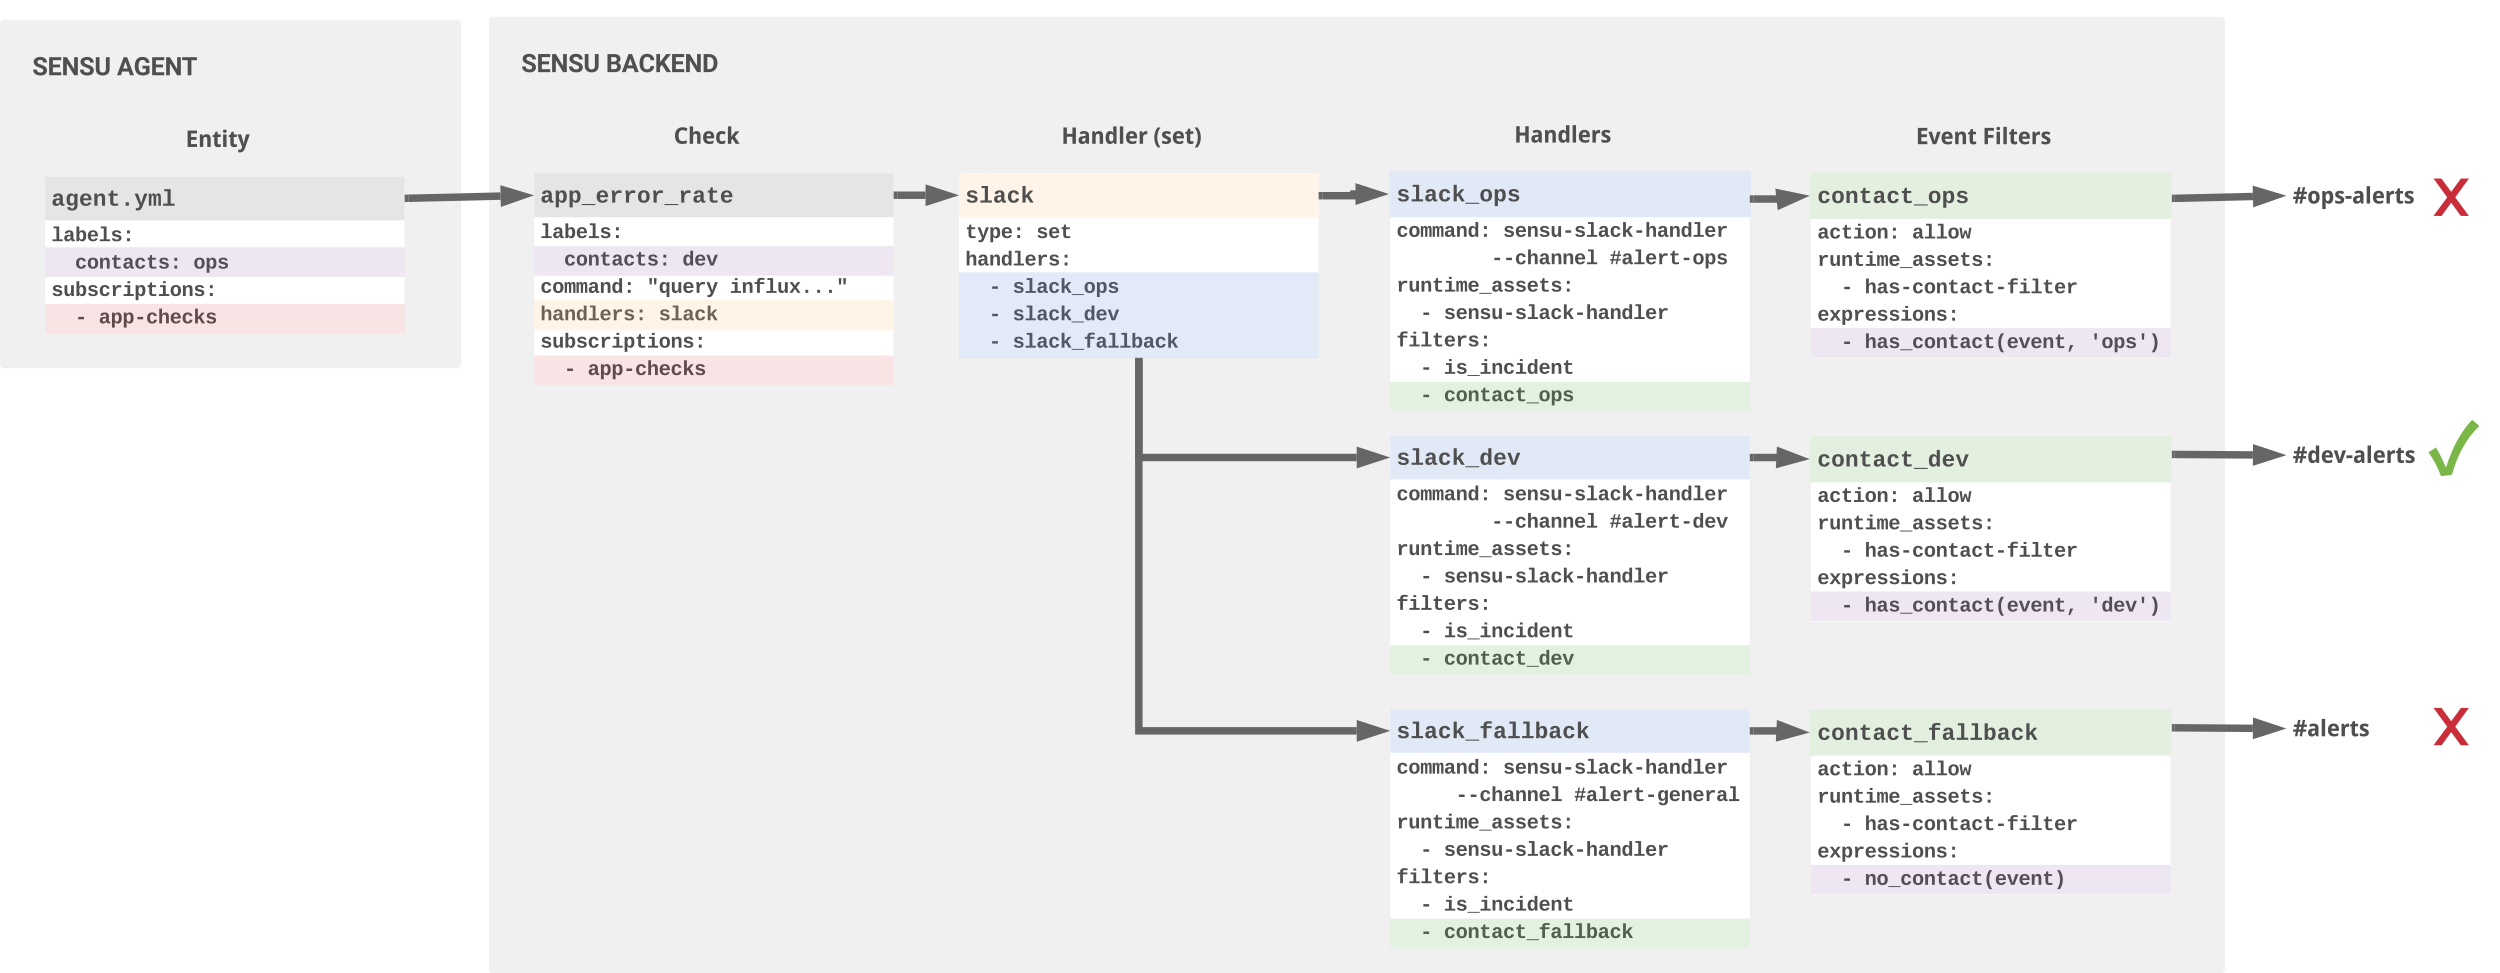 <svg xmlns="http://www.w3.org/2000/svg" xmlns:xlink="http://www.w3.org/1999/xlink" xmlns:lucid="lucid" width="2011.88" height="783.15"><g transform="translate(0 0)" lucid:page-tab-id="0_0"><path d="M393.5 16.5c0-1.65 1.35-3 3-3h1391.03c1.66 0 3 1.35 3 3v763.65c0 1.66-1.34 3-3 3H396.5c-1.65 0-3-1.34-3-3z" stroke="#000" stroke-opacity="0" fill="#f0f0f0"/><use xlink:href="#a" transform="matrix(1,0,0,1,398.503,18.503) translate(20.96 39.555)"/><use xlink:href="#b" transform="matrix(1,0,0,1,398.503,18.503) translate(89.065 39.555)"/><path d="M1749.82 159.62l63.2-1.5" stroke="#666" stroke-width="6" fill="none"/><path d="M1749.96 162.62l-3.14.07v-6l3-.08z" fill="#666"/><path d="M1830.3 157.72l-14.16 4.97-.22-9.27z" stroke="#666" stroke-width="6" fill="#666"/><path d="M1749.82 365.7l63.2.42" stroke="#666" stroke-width="6" fill="none"/><path d="M1749.9 362.7l-.02 6h-3.06v-6z" fill="#666"/><path d="M1830.3 366.23l-14.3 4.55.06-9.27z" stroke="#666" stroke-width="6" fill="#666"/><path d="M1840 336.3h151.5v60H1840z" stroke="#000" stroke-opacity="0" stroke-width="2" fill="#fff" fill-opacity="0"/><use xlink:href="#c" transform="matrix(1,0,0,1,1845,341.297) translate(0 31.231)"/><path d="M448.55 79.5h240v60h-240z" stroke="#000" stroke-opacity="0" stroke-width="2" fill="#fff" fill-opacity="0"/><use xlink:href="#d" transform="matrix(1,0,0,1,453.546,84.503) translate(88.593 31.231)"/><path d="M429.8 139.5h289.35V310H429.8z" stroke="#000" stroke-opacity="0" stroke-width="2" fill="#fff"/><use xlink:href="#e" transform="matrix(1,0,0,1,434.807,144.503) translate(0 14.811)"/><use xlink:href="#f" transform="matrix(1,0,0,1,434.807,144.503) translate(0 31.214)"/><use xlink:href="#g" transform="matrix(1,0,0,1,434.807,144.503) translate(0 47.087)"/><use xlink:href="#h" transform="matrix(1,0,0,1,434.807,144.503) translate(0 69.133)"/><use xlink:href="#i" transform="matrix(1,0,0,1,434.807,144.503) translate(19.051 69.133)"/><use xlink:href="#j" transform="matrix(1,0,0,1,434.807,144.503) translate(114.304 69.133)"/><use xlink:href="#k" transform="matrix(1,0,0,1,434.807,144.503) translate(0 91.179)"/><use xlink:href="#l" transform="matrix(1,0,0,1,434.807,144.503) translate(85.728 91.179)"/><use xlink:href="#m" transform="matrix(1,0,0,1,434.807,144.503) translate(152.406 91.179)"/><use xlink:href="#n" transform="matrix(1,0,0,1,434.807,144.503) translate(0 113.224)"/><use xlink:href="#o" transform="matrix(1,0,0,1,434.807,144.503) translate(95.254 113.224)"/><use xlink:href="#p" transform="matrix(1,0,0,1,434.807,144.503) translate(0 135.27)"/><use xlink:href="#h" transform="matrix(1,0,0,1,434.807,144.503) translate(0 157.316)"/><use xlink:href="#q" transform="matrix(1,0,0,1,434.807,144.503) translate(19.051 157.316)"/><use xlink:href="#r" transform="matrix(1,0,0,1,434.807,144.503) translate(38.101 157.316)"/><path d="M429.8 139.5h289.35v35.32H429.8z" stroke="#000" stroke-opacity="0" stroke-width="2" fill="#e5e5e5"/><use xlink:href="#s" transform="matrix(1,0,0,1,434.807,144.503) translate(0 18.552)"/><path d="M429.8 198.06h289.35v23.8H429.8z" stroke="#000" stroke-opacity="0" stroke-width="2" fill="#7b4496" fill-opacity=".13"/><path d="M429.76 241.15H719.1v24.8H429.76z" stroke="#000" stroke-opacity="0" stroke-width="2" fill="#ffc374" fill-opacity=".17"/><path d="M790.55 79.5h240v60h-240z" stroke="#000" stroke-opacity="0" stroke-width="2" fill="#fff" fill-opacity="0"/><use xlink:href="#t" transform="matrix(1,0,0,1,795.546,84.503) translate(58.587 31.231)"/><use xlink:href="#u" transform="matrix(1,0,0,1,795.546,84.503) translate(132.644 31.231)"/><path d="M771.8 139.5h289.35v148.45H771.8z" stroke="#000" stroke-opacity="0" stroke-width="2" fill="#fff"/><use xlink:href="#e" transform="matrix(1,0,0,1,776.807,144.503) translate(0 14.811)"/><use xlink:href="#f" transform="matrix(1,0,0,1,776.807,144.503) translate(0 31.214)"/><use xlink:href="#v" transform="matrix(1,0,0,1,776.807,144.503) translate(0 47.087)"/><use xlink:href="#w" transform="matrix(1,0,0,1,776.807,144.503) translate(57.152 47.087)"/><use xlink:href="#x" transform="matrix(1,0,0,1,776.807,144.503) translate(0 69.133)"/><use xlink:href="#y" transform="matrix(1,0,0,1,776.807,144.503) translate(0 91.179)"/><use xlink:href="#z" transform="matrix(1,0,0,1,776.807,144.503) translate(19.051 91.179)"/><use xlink:href="#A" transform="matrix(1,0,0,1,776.807,144.503) translate(38.101 91.179)"/><use xlink:href="#y" transform="matrix(1,0,0,1,776.807,144.503) translate(0 113.224)"/><use xlink:href="#z" transform="matrix(1,0,0,1,776.807,144.503) translate(19.051 113.224)"/><use xlink:href="#B" transform="matrix(1,0,0,1,776.807,144.503) translate(38.101 113.224)"/><use xlink:href="#y" transform="matrix(1,0,0,1,776.807,144.503) translate(0 135.27)"/><use xlink:href="#z" transform="matrix(1,0,0,1,776.807,144.503) translate(19.051 135.27)"/><use xlink:href="#C" transform="matrix(1,0,0,1,776.807,144.503) translate(38.101 135.27)"/><path d="M771.8 139.5h289.35v35.32H771.8z" stroke="#000" stroke-opacity="0" stroke-width="2" fill="#fff4e7"/><use xlink:href="#D" transform="matrix(1,0,0,1,776.807,144.503) translate(0 18.552)"/><path d="M771.8 219.18h289.35v69.1H771.8z" stroke="#000" stroke-opacity="0" stroke-width="2" fill="#5380d1" fill-opacity=".17"/><path d="M1137.55 78.5h240v60h-240z" stroke="#000" stroke-opacity="0" stroke-width="2" fill="#fff" fill-opacity="0"/><use xlink:href="#E" transform="matrix(1,0,0,1,1142.546,83.503) translate(75.981 31.231)"/><path d="M1118.8 138.5h289.35v192.54H1118.8z" stroke="#000" stroke-opacity="0" stroke-width="2" fill="#fff"/><use xlink:href="#e" transform="matrix(1,0,0,1,1123.807,143.503) translate(0 14.811)"/><use xlink:href="#f" transform="matrix(1,0,0,1,1123.807,143.503) translate(0 31.214)"/><use xlink:href="#F" transform="matrix(1,0,0,1,1123.807,143.503) translate(0 47.087)"/><use xlink:href="#G" transform="matrix(1,0,0,1,1123.807,143.503) translate(85.728 47.087)"/><use xlink:href="#H" transform="matrix(1,0,0,1,1123.807,143.503) translate(0 69.133)"/><use xlink:href="#I" transform="matrix(1,0,0,1,1123.807,143.503) translate(76.203 69.133)"/><use xlink:href="#J" transform="matrix(1,0,0,1,1123.807,143.503) translate(171.456 69.133)"/><use xlink:href="#K" transform="matrix(1,0,0,1,1123.807,143.503) translate(0 91.179)"/><use xlink:href="#y" transform="matrix(1,0,0,1,1123.807,143.503) translate(0 113.224)"/><use xlink:href="#z" transform="matrix(1,0,0,1,1123.807,143.503) translate(19.051 113.224)"/><use xlink:href="#L" transform="matrix(1,0,0,1,1123.807,143.503) translate(38.101 113.224)"/><use xlink:href="#M" transform="matrix(1,0,0,1,1123.807,143.503) translate(0 135.27)"/><use xlink:href="#y" transform="matrix(1,0,0,1,1123.807,143.503) translate(0 157.316)"/><use xlink:href="#z" transform="matrix(1,0,0,1,1123.807,143.503) translate(19.051 157.316)"/><use xlink:href="#N" transform="matrix(1,0,0,1,1123.807,143.503) translate(38.101 157.316)"/><use xlink:href="#y" transform="matrix(1,0,0,1,1123.807,143.503) translate(0 179.362)"/><use xlink:href="#z" transform="matrix(1,0,0,1,1123.807,143.503) translate(19.051 179.362)"/><use xlink:href="#O" transform="matrix(1,0,0,1,1123.807,143.503) translate(38.101 179.362)"/><path d="M1118.8 138.5h289.35v35.32H1118.8z" stroke="#e1e9f7" stroke-width="2" fill="#e1e9f7"/><use xlink:href="#P" transform="matrix(1,0,0,1,1123.807,143.503) translate(0 18.552)"/><path d="M1118.8 307.23h289.35v23.8H1118.8z" stroke="#000" stroke-opacity="0" stroke-width="2" fill="#5baa47" fill-opacity=".17"/><path d="M1118.8 350.5h289.35v192.54H1118.8z" stroke="#000" stroke-opacity="0" stroke-width="2" fill="#fff"/><use xlink:href="#e" transform="matrix(1,0,0,1,1123.807,355.503) translate(0 14.811)"/><use xlink:href="#f" transform="matrix(1,0,0,1,1123.807,355.503) translate(0 31.214)"/><use xlink:href="#F" transform="matrix(1,0,0,1,1123.807,355.503) translate(0 47.087)"/><use xlink:href="#G" transform="matrix(1,0,0,1,1123.807,355.503) translate(85.728 47.087)"/><use xlink:href="#H" transform="matrix(1,0,0,1,1123.807,355.503) translate(0 69.133)"/><use xlink:href="#I" transform="matrix(1,0,0,1,1123.807,355.503) translate(76.203 69.133)"/><use xlink:href="#Q" transform="matrix(1,0,0,1,1123.807,355.503) translate(171.456 69.133)"/><use xlink:href="#K" transform="matrix(1,0,0,1,1123.807,355.503) translate(0 91.179)"/><use xlink:href="#y" transform="matrix(1,0,0,1,1123.807,355.503) translate(0 113.224)"/><use xlink:href="#z" transform="matrix(1,0,0,1,1123.807,355.503) translate(19.051 113.224)"/><use xlink:href="#L" transform="matrix(1,0,0,1,1123.807,355.503) translate(38.101 113.224)"/><use xlink:href="#M" transform="matrix(1,0,0,1,1123.807,355.503) translate(0 135.27)"/><use xlink:href="#y" transform="matrix(1,0,0,1,1123.807,355.503) translate(0 157.316)"/><use xlink:href="#z" transform="matrix(1,0,0,1,1123.807,355.503) translate(19.051 157.316)"/><use xlink:href="#N" transform="matrix(1,0,0,1,1123.807,355.503) translate(38.101 157.316)"/><use xlink:href="#y" transform="matrix(1,0,0,1,1123.807,355.503) translate(0 179.362)"/><use xlink:href="#z" transform="matrix(1,0,0,1,1123.807,355.503) translate(19.051 179.362)"/><use xlink:href="#R" transform="matrix(1,0,0,1,1123.807,355.503) translate(38.101 179.362)"/><path d="M1118.8 350.5h289.35v35.32H1118.8z" stroke="#000" stroke-opacity="0" stroke-width="2" fill="#e1e9f7"/><use xlink:href="#S" transform="matrix(1,0,0,1,1123.807,355.503) translate(0 18.552)"/><path d="M1118.8 519.23h289.35v23.8H1118.8z" stroke="#000" stroke-opacity="0" stroke-width="2" fill="#5baa47" fill-opacity=".17"/><path d="M1476.2 79.84h240v60h-240z" stroke="#000" stroke-opacity="0" stroke-width="2" fill="#fff" fill-opacity="0"/><use xlink:href="#T" transform="matrix(1,0,0,1,1481.212,84.836) translate(60.547 31.231)"/><use xlink:href="#U" transform="matrix(1,0,0,1,1481.212,84.836) translate(114.205 31.231)"/><path d="M1457.47 139.84h289.35v148.44h-289.35z" stroke="#000" stroke-opacity="0" stroke-width="2" fill="#fff"/><use xlink:href="#e" transform="matrix(1,0,0,1,1462.473,144.836) translate(0 14.811)"/><use xlink:href="#f" transform="matrix(1,0,0,1,1462.473,144.836) translate(0 31.214)"/><use xlink:href="#V" transform="matrix(1,0,0,1,1462.473,144.836) translate(0 47.087)"/><use xlink:href="#W" transform="matrix(1,0,0,1,1462.473,144.836) translate(76.203 47.087)"/><use xlink:href="#K" transform="matrix(1,0,0,1,1462.473,144.836) translate(0 69.133)"/><use xlink:href="#y" transform="matrix(1,0,0,1,1462.473,144.836) translate(0 91.179)"/><use xlink:href="#z" transform="matrix(1,0,0,1,1462.473,144.836) translate(19.051 91.179)"/><use xlink:href="#X" transform="matrix(1,0,0,1,1462.473,144.836) translate(38.101 91.179)"/><use xlink:href="#Y" transform="matrix(1,0,0,1,1462.473,144.836) translate(0 113.224)"/><use xlink:href="#y" transform="matrix(1,0,0,1,1462.473,144.836) translate(0 135.27)"/><use xlink:href="#z" transform="matrix(1,0,0,1,1462.473,144.836) translate(19.051 135.27)"/><use xlink:href="#Z" transform="matrix(1,0,0,1,1462.473,144.836) translate(38.101 135.27)"/><use xlink:href="#aa" transform="matrix(1,0,0,1,1462.473,144.836) translate(219.083 135.27)"/><path d="M1457.47 139.84h289.35v35.3h-289.35z" stroke="#e3f0df" stroke-width="2" fill="#e3f0df"/><g><use xlink:href="#ab" transform="matrix(1,0,0,1,1462.473,144.836) translate(0 18.552)"/></g><path d="M1457.47 264h289.35v23.8h-289.35z" stroke="#000" stroke-opacity="0" stroke-width="2" fill="#7b4496" fill-opacity=".13"/><path d="M1457.47 351.84h289.35v148.44h-289.35z" stroke="#000" stroke-opacity="0" stroke-width="2" fill="#fff"/><g><use xlink:href="#e" transform="matrix(1,0,0,1,1462.473,356.836) translate(0 14.811)"/><use xlink:href="#f" transform="matrix(1,0,0,1,1462.473,356.836) translate(0 31.214)"/><use xlink:href="#V" transform="matrix(1,0,0,1,1462.473,356.836) translate(0 47.087)"/><use xlink:href="#W" transform="matrix(1,0,0,1,1462.473,356.836) translate(76.203 47.087)"/><use xlink:href="#K" transform="matrix(1,0,0,1,1462.473,356.836) translate(0 69.133)"/><use xlink:href="#y" transform="matrix(1,0,0,1,1462.473,356.836) translate(0 91.179)"/><use xlink:href="#z" transform="matrix(1,0,0,1,1462.473,356.836) translate(19.051 91.179)"/><use xlink:href="#X" transform="matrix(1,0,0,1,1462.473,356.836) translate(38.101 91.179)"/><use xlink:href="#Y" transform="matrix(1,0,0,1,1462.473,356.836) translate(0 113.224)"/><use xlink:href="#y" transform="matrix(1,0,0,1,1462.473,356.836) translate(0 135.27)"/><use xlink:href="#z" transform="matrix(1,0,0,1,1462.473,356.836) translate(19.051 135.27)"/><use xlink:href="#Z" transform="matrix(1,0,0,1,1462.473,356.836) translate(38.101 135.27)"/><use xlink:href="#ac" transform="matrix(1,0,0,1,1462.473,356.836) translate(219.083 135.27)"/></g><path d="M1457.47 351.84h289.35v35.3h-289.35z" stroke="#e3f0df" stroke-width="2" fill="#e3f0df"/><g><use xlink:href="#ad" transform="matrix(1,0,0,1,1462.473,356.836) translate(0 18.552)"/></g><path d="M1457.47 476h289.35v23.8h-289.35z" stroke="#000" stroke-opacity="0" stroke-width="2" fill="#7b4496" fill-opacity=".13"/><path d="M722.15 157.12h22.73" stroke="#666" stroke-width="6" fill="none"/><path d="M722.23 160.12h-3.08v-6h3.08z" fill="#666"/><path d="M762.1 157.15l-14.27 4.6v-9.26z" stroke="#666" stroke-width="6" fill="#666"/><path d="M1064.15 157.5h25.33v-1.34h1.35" stroke="#666" stroke-width="6" fill="none"/><path d="M1064.23 160.5h-3.08v-6h3.08z" fill="#666"/><path d="M1108.1 156.16l-14.27 4.64v-9.27z" stroke="#666" stroke-width="6" fill="#666"/><path d="M916.48 291.28v76.88h175.35" stroke="#666" stroke-width="6" fill="none"/><path d="M919.48 291.36h-6v-3.08h6z" fill="#666"/><path d="M1109.1 368.16l-14.27 4.64v-9.27z" stroke="#666" stroke-width="6" fill="#666"/><path d="M1411.15 160.17h21.03" stroke="#666" stroke-width="6" fill="none"/><path d="M1411.23 163.17h-3.08v-6h3.08z" fill="#666"/><path d="M1446.82 158.56l-13.67 6.17-1-9.2z" stroke="#666" stroke-width="6" fill="#666"/><path d="M1411.15 368.2h19.65" stroke="#666" stroke-width="6" fill="none"/><path d="M1411.23 371.2h-3.08v-6h3.08z" fill="#666"/><path d="M1446.78 369l-14.48 3.9.46-9.25z" stroke="#666" stroke-width="6" fill="#666"/><path d="M1840 121.06h131.5v72.86H1840z" stroke="#000" stroke-opacity="0" stroke-width="2" fill="#fff" fill-opacity="0"/><g><use xlink:href="#ae" transform="matrix(1,0,0,1,1845,126.065) translate(0 37.731)"/></g><path d="M1940 107.6h68.05v90.46H1940z" stroke="#000" stroke-opacity="0" stroke-width="2" fill="#fff" fill-opacity="0"/><g><use xlink:href="#af" transform="matrix(1,0,0,1,1945,112.609) translate(12.719 61.156)"/></g><path d="M1940 313.6h68.05v90.46H1940z" stroke="#000" stroke-opacity="0" stroke-width="2" fill="#fff" fill-opacity="0"/><g><use xlink:href="#ag" transform="matrix(1,0,0,1,1945,318.609) translate(8.796 63.252)"/></g><path d="M1749.82 585.7l63.2.42" stroke="#666" stroke-width="6" fill="none"/><path d="M1749.9 582.7l-.02 6h-3.06v-6z" fill="#666"/><path d="M1830.3 586.23l-14.3 4.55.06-9.27z" stroke="#666" stroke-width="6" fill="#666"/><path d="M1840 556.3h151.5v60H1840z" stroke="#000" stroke-opacity="0" stroke-width="2" fill="#fff" fill-opacity="0"/><g><use xlink:href="#ah" transform="matrix(1,0,0,1,1845,561.297) translate(0 31.231)"/></g><path d="M1118.8 570.5h289.35v192.54H1118.8z" stroke="#000" stroke-opacity="0" stroke-width="2" fill="#fff"/><g><use xlink:href="#ai" transform="matrix(1,0,0,1,1123.807,575.503) translate(0 14.811)"/><use xlink:href="#aj" transform="matrix(1,0,0,1,1123.807,575.503) translate(0 31.214)"/><use xlink:href="#k" transform="matrix(1,0,0,1,1123.807,575.503) translate(0 47.087)"/><use xlink:href="#ak" transform="matrix(1,0,0,1,1123.807,575.503) translate(85.728 47.087)"/><use xlink:href="#al" transform="matrix(1,0,0,1,1123.807,575.503) translate(0 69.133)"/><use xlink:href="#I" transform="matrix(1,0,0,1,1123.807,575.503) translate(47.627 69.133)"/><use xlink:href="#am" transform="matrix(1,0,0,1,1123.807,575.503) translate(142.88 69.133)"/><use xlink:href="#an" transform="matrix(1,0,0,1,1123.807,575.503) translate(0 91.179)"/><use xlink:href="#h" transform="matrix(1,0,0,1,1123.807,575.503) translate(0 113.224)"/><use xlink:href="#q" transform="matrix(1,0,0,1,1123.807,575.503) translate(19.051 113.224)"/><use xlink:href="#ao" transform="matrix(1,0,0,1,1123.807,575.503) translate(38.101 113.224)"/><use xlink:href="#ap" transform="matrix(1,0,0,1,1123.807,575.503) translate(0 135.27)"/><use xlink:href="#h" transform="matrix(1,0,0,1,1123.807,575.503) translate(0 157.316)"/><use xlink:href="#q" transform="matrix(1,0,0,1,1123.807,575.503) translate(19.051 157.316)"/><use xlink:href="#aq" transform="matrix(1,0,0,1,1123.807,575.503) translate(38.101 157.316)"/><use xlink:href="#h" transform="matrix(1,0,0,1,1123.807,575.503) translate(0 179.362)"/><use xlink:href="#q" transform="matrix(1,0,0,1,1123.807,575.503) translate(19.051 179.362)"/><use xlink:href="#ar" transform="matrix(1,0,0,1,1123.807,575.503) translate(38.101 179.362)"/></g><path d="M1118.8 570.5h289.35v35.32H1118.8z" stroke="#000" stroke-opacity="0" stroke-width="2" fill="#e1e9f7"/><g><use xlink:href="#as" transform="matrix(1,0,0,1,1123.807,575.503) translate(0 18.552)"/></g><path d="M1118.8 739.23h289.35v23.8H1118.8z" stroke="#000" stroke-opacity="0" stroke-width="2" fill="#5baa47" fill-opacity=".17"/><path d="M1457.47 571.84h289.35v148.44h-289.35z" stroke="#000" stroke-opacity="0" stroke-width="2" fill="#fff"/><g><use xlink:href="#e" transform="matrix(1,0,0,1,1462.473,576.836) translate(0 14.811)"/><use xlink:href="#f" transform="matrix(1,0,0,1,1462.473,576.836) translate(0 31.214)"/><use xlink:href="#V" transform="matrix(1,0,0,1,1462.473,576.836) translate(0 47.087)"/><use xlink:href="#W" transform="matrix(1,0,0,1,1462.473,576.836) translate(76.203 47.087)"/><use xlink:href="#K" transform="matrix(1,0,0,1,1462.473,576.836) translate(0 69.133)"/><use xlink:href="#y" transform="matrix(1,0,0,1,1462.473,576.836) translate(0 91.179)"/><use xlink:href="#z" transform="matrix(1,0,0,1,1462.473,576.836) translate(19.051 91.179)"/><use xlink:href="#X" transform="matrix(1,0,0,1,1462.473,576.836) translate(38.101 91.179)"/><use xlink:href="#Y" transform="matrix(1,0,0,1,1462.473,576.836) translate(0 113.224)"/><use xlink:href="#y" transform="matrix(1,0,0,1,1462.473,576.836) translate(0 135.27)"/><use xlink:href="#z" transform="matrix(1,0,0,1,1462.473,576.836) translate(19.051 135.27)"/><use xlink:href="#at" transform="matrix(1,0,0,1,1462.473,576.836) translate(38.101 135.27)"/></g><path d="M1457.47 571.84h289.35v35.3h-289.35z" stroke="#e3f0df" stroke-width="2" fill="#e3f0df"/><g><use xlink:href="#au" transform="matrix(1,0,0,1,1462.473,576.836) translate(0 18.552)"/></g><path d="M1457.47 696h289.35v23.8h-289.35z" stroke="#000" stroke-opacity="0" stroke-width="2" fill="#7b4496" fill-opacity=".13"/><path d="M916.48 290.95v297.2h175.35" stroke="#666" stroke-width="6" fill="none"/><path d="M919.48 291.03h-6v-3.08h6z" fill="#666"/><path d="M1109.1 588.16l-14.27 4.64v-9.27z" stroke="#666" stroke-width="6" fill="#666"/><path d="M1411.15 588.2h19.65" stroke="#666" stroke-width="6" fill="none"/><path d="M1411.23 591.2h-3.08v-6h3.08z" fill="#666"/><path d="M1446.78 589l-14.48 3.9.46-9.25z" stroke="#666" stroke-width="6" fill="#666"/><path d="M1940 533.6h68.05v90.46H1940z" stroke="#000" stroke-opacity="0" stroke-width="2" fill="#fff" fill-opacity="0"/><g><use xlink:href="#af" transform="matrix(1,0,0,1,1945,538.609) translate(12.719 61.156)"/></g><path d="M0 19c0-1.64 1.34-3 3-3h365.03c1.66 0 3 1.36 3 3v274.3c0 1.67-1.34 3-3 3H3c-1.66 0-3-1.33-3-3z" stroke="#000" stroke-opacity="0" fill="#f0f0f0"/><g><use xlink:href="#av" transform="matrix(1,0,0,1,5,21.013) translate(20.96 39.555)"/><use xlink:href="#aw" transform="matrix(1,0,0,1,5,21.013) translate(89.065 39.555)"/></g><path d="M55.04 82h240v60h-240z" stroke="#000" stroke-opacity="0" stroke-width="2" fill="#fff" fill-opacity="0"/><g><use xlink:href="#ax" transform="matrix(1,0,0,1,60.043,87.013) translate(89.266 31.231)"/></g><path d="M36.3 142h289.35v126.42H36.3z" stroke="#000" stroke-opacity="0" stroke-width="2" fill="#fff"/><g><use xlink:href="#ai" transform="matrix(1,0,0,1,41.304,147.013) translate(0 14.811)"/><use xlink:href="#aj" transform="matrix(1,0,0,1,41.304,147.013) translate(0 31.214)"/><use xlink:href="#ay" transform="matrix(1,0,0,1,41.304,147.013) translate(0 47.087)"/><use xlink:href="#h" transform="matrix(1,0,0,1,41.304,147.013) translate(0 69.133)"/><use xlink:href="#i" transform="matrix(1,0,0,1,41.304,147.013) translate(19.051 69.133)"/><use xlink:href="#az" transform="matrix(1,0,0,1,41.304,147.013) translate(114.304 69.133)"/><use xlink:href="#p" transform="matrix(1,0,0,1,41.304,147.013) translate(0 91.179)"/><use xlink:href="#h" transform="matrix(1,0,0,1,41.304,147.013) translate(0 113.224)"/><use xlink:href="#q" transform="matrix(1,0,0,1,41.304,147.013) translate(19.051 113.224)"/><use xlink:href="#r" transform="matrix(1,0,0,1,41.304,147.013) translate(38.101 113.224)"/></g><path d="M36.3 142h289.35v35.33H36.3z" stroke="#000" stroke-opacity="0" stroke-width="2" fill="#e5e5e5"/><g><use xlink:href="#aA" transform="matrix(1,0,0,1,41.304,147.013) translate(0 18.552)"/></g><path d="M36.3 244.6h289.35v23.82H36.3z" stroke="#000" stroke-opacity="0" stroke-width="2" fill="#c92d39" fill-opacity=".13"/><path d="M328.65 159.56l74.2-1.76" stroke="#666" stroke-width="6" fill="none"/><path d="M328.8 162.55l-3.15.08v-6l3-.07z" fill="#666"/><path d="M420.1 157.4l-14.15 4.96-.22-9.26z" stroke="#666" stroke-width="6" fill="#666"/><path d="M36.3 199.06h289.35v23.8H36.3z" stroke="#000" stroke-opacity="0" stroke-width="2" fill="#7b4496" fill-opacity=".13"/><path d="M429.76 286.2H719.1V310H429.76z" stroke="#000" stroke-opacity="0" stroke-width="2" fill="#c92d39" fill-opacity=".13"/><defs><path fill="#4f4f4f" d="M658-217c127 0 227-49 227-165 0-57-21-98-60-130-79-64-370-142-463-196-162-95-248-210-248-361 0-280 246-403 537-407 213-3 383 84 467 216 45 69 68 147 68 234H886c0-139-96-211-240-211-129 0-232 55-232 169 0 47 24 87 72 119s117 62 210 90c171 51 295 115 373 191s117 171 117 284c-2 272-237 411-528 404C331 13 78-135 69-458h301c0 161 96 241 288 241" id="aB"/><path fill="#4f4f4f" d="M1006-631H430v390h676V0H130v-1456h974v243H430v347h576v235" id="aC"/><path fill="#4f4f4f" d="M1314 0h-300L430-958V0H130v-1456h300l585 960v-960h299V0" id="aD"/><path fill="#4f4f4f" d="M416-495c-3 181 88 274 258 274 169 0 257-89 257-266v-969h301v959c3 324-227 517-558 517-328 0-557-188-558-506v-970h300v961" id="aE"/><g id="a"><use transform="matrix(0.01,0,0,0.01,0,0)" xlink:href="#aB"/><use transform="matrix(0.01,0,0,0.01,12.295,0)" xlink:href="#aC"/><use transform="matrix(0.01,0,0,0.01,23.545,0)" xlink:href="#aD"/><use transform="matrix(0.01,0,0,0.01,37.666,0)" xlink:href="#aB"/><use transform="matrix(0.01,0,0,0.01,49.961,0)" xlink:href="#aE"/></g><path fill="#4f4f4f" d="M1212-428C1211-131 1004 0 696 0H130v-1456h510c318-1 539 108 539 399 0 155-89 264-208 308 141 33 242 151 241 321zM687-241c132 2 225-65 225-190 0-133-69-203-207-203H430v393h257zm192-786c0-145-86-186-239-186H430v367h222c151-3 227-63 227-181" id="aF"/><path fill="#4f4f4f" d="M952-300H426L326 0H7l542-1456h278L1372 0h-319zM507-543h364l-183-545" id="aG"/><path fill="#4f4f4f" d="M687-225c189-1 272-84 286-260h300c-19 311-251 505-586 505C296 20 86-277 86-686c0-466 174-782 605-790 340-6 557 198 584 514H975c-15-183-92-268-284-268-100 0-173 38-225 108-63 84-76 264-76 443 0 157 24 272 72 345s122 109 225 109" id="aH"/><path fill="#4f4f4f" d="M586-584L430-416V0H130v-1456h300v660c161-226 335-440 503-660h369L785-809 1317 0H960" id="aI"/><path fill="#4f4f4f" d="M130 0v-1456h448c435 14 673 299 665 762-5 285-130 500-319 606C822-31 708 0 581 0H130zm809-685c9-311-79-526-361-528H430v972h145c252-2 356-181 364-444" id="aJ"/><g id="b"><use transform="matrix(0.01,0,0,0.01,0,0)" xlink:href="#aF"/><use transform="matrix(0.01,0,0,0.01,12.764,0)" xlink:href="#aG"/><use transform="matrix(0.01,0,0,0.01,26.221,0)" xlink:href="#aH"/><use transform="matrix(0.01,0,0,0.01,39.307,0)" xlink:href="#aI"/><use transform="matrix(0.01,0,0,0.01,52.002,0)" xlink:href="#aC"/><use transform="matrix(0.01,0,0,0.01,63.252,0)" xlink:href="#aD"/><use transform="matrix(0.01,0,0,0.01,77.373,0)" xlink:href="#aJ"/></g><path fill="#4f4f4f" d="M999-844l-47 232h258v206H913L836 0H616l78-406H500L424 0H209l74-406H45v-206h277l47-232H117v-209h289l77-407h219l-77 407h198l78-407h215l-78 407h240v209H999zM539-612h196l47-232H586" id="aK"/><path fill="#4f4f4f" d="M780-145C722-51 639 20 489 20c-296 0-387-264-387-577 0-260 69-456 235-545 48-26 102-37 161-37 150 1 235 72 295 164h10c-34-168-20-382-23-581h305V0H852l-59-145h-13zm21-377c0-193-14-368-203-369-64 0-108 31-141 87-57 98-58 402 1 498 33 54 77 83 142 83 166 0 201-133 201-299" id="aL"/><path fill="#4f4f4f" d="M805-686c-5-136-57-236-193-236-128 0-189 96-196 236h389zm223 627C927-5 807 23 651 20c-359-7-549-205-549-571 0-358 158-588 508-588 318 0 476 187 482 508v148H410c8 169 89 274 262 276 149 2 255-38 356-88v236" id="aM"/><path fill="#4f4f4f" d="M395 0L0-1118h319c71 253 152 497 215 756 10 41 13 77 15 110h6c5-79 25-161 45-229l184-637h320L709 0H395" id="aN"/><path fill="#4f4f4f" d="M61-424v-250h537v250H61" id="aO"/><path fill="#4f4f4f" d="M590-1141c273 0 433 125 432 396V0H809l-59-152h-9C668-49 580 25 403 20 190 14 86-114 86-334c0-265 181-343 455-356l178-6v-84c1-94-58-135-152-135-112 0-196 37-278 77l-99-202c105-58 242-101 400-101zm-68 938c131 0 194-88 197-223v-92c-169 0-320 14-320 186 0 87 44 129 123 129" id="aP"/><path fill="#4f4f4f" d="M465 0H160v-1556h305V0" id="aQ"/><path fill="#4f4f4f" d="M451-950c59-103 132-188 292-189 34 0 70 3 97 9v286c-30-7-71-10-107-10-182 1-269 99-268 285V0H160v-1118h231l45 168h15" id="aR"/><path fill="#4f4f4f" d="M498-350c-2 81 42 126 116 127 66 1 116-17 168-35v227C722-1 631 20 537 20c-238 0-345-128-344-370v-539H47v-129l168-102 88-236h195v238h272v229H498v539" id="aS"/><path fill="#4f4f4f" d="M518-913c-85-3-135 42-110 117 96 111 309 141 412 247 51 53 87 114 85 217C900-74 714 17 451 20 309 22 197-1 100-45v-252c100 47 213 89 351 94 97 3 174-39 147-137-20-36-53-53-98-78C329-513 87-555 98-827c9-232 182-312 420-312 155 0 260 38 375 92l-92 216c-88-39-170-78-283-82" id="aT"/><g id="c"><use transform="matrix(0.009,0,0,0.009,0,0)" xlink:href="#aK"/><use transform="matrix(0.009,0,0,0.009,11.628,0)" xlink:href="#aL"/><use transform="matrix(0.009,0,0,0.009,22.57,0)" xlink:href="#aM"/><use transform="matrix(0.009,0,0,0.009,33.029,0)" xlink:href="#aN"/><use transform="matrix(0.009,0,0,0.009,42.732,0)" xlink:href="#aO"/><use transform="matrix(0.009,0,0,0.009,48.524,0)" xlink:href="#aP"/><use transform="matrix(0.009,0,0,0.009,58.86,0)" xlink:href="#aQ"/><use transform="matrix(0.009,0,0,0.009,64.354,0)" xlink:href="#aM"/><use transform="matrix(0.009,0,0,0.009,74.812,0)" xlink:href="#aR"/><use transform="matrix(0.009,0,0,0.009,82.626,0)" xlink:href="#aS"/><use transform="matrix(0.009,0,0,0.009,90.079,0)" xlink:href="#aT"/></g><path fill="#4f4f4f" d="M1133-1128c-95-42-202-97-328-97-273 0-367 217-367 498 0 284 86 489 367 489 146 0 251-36 373-77v260C1064-7 937 22 776 20c-458-5-657-289-657-749 0-352 143-590 392-699 142-63 342-72 513-28 73 18 142 44 209 76" id="aU"/><path fill="#4f4f4f" d="M764-1139c253 0 366 152 366 410V0H825v-653c-1-139-31-242-153-242-187 0-207 177-207 369V0H160v-1556h305c-1 197 5 403-14 581h16c57-104 150-164 297-164" id="aV"/><path fill="#4f4f4f" d="M924-53c-85 42-173 74-299 73-359-3-522-207-523-573-1-378 152-588 523-586 127 1 241 34 331 80l-88 232c-74-31-150-66-243-66-173 0-211 143-211 338 0 193 38 328 207 328 128 0 209-38 303-80v254" id="aW"/><path fill="#4f4f4f" d="M453-608l112-170 273-340h344L778-633 1208 0H856L584-430l-119 82V0H160v-1556h305v694l-16 254h4" id="aX"/><g id="d"><use transform="matrix(0.009,0,0,0.009,0,0)" xlink:href="#aU"/><use transform="matrix(0.009,0,0,0.009,11.47,0)" xlink:href="#aV"/><use transform="matrix(0.009,0,0,0.009,22.755,0)" xlink:href="#aM"/><use transform="matrix(0.009,0,0,0.009,33.214,0)" xlink:href="#aW"/><use transform="matrix(0.009,0,0,0.009,42.196,0)" xlink:href="#aX"/></g><path fill="#4f4f4f" d="M794-190h353V0H118v-190h395v-1104H223v-190h571v1294" id="aY"/><path fill="#4f4f4f" d="M775-193C708-75 621 20 439 20 226 20 106-93 106-306c0-251 170-341 417-346l223-4c4-143-12-264-148-264-103 0-141 58-150 153l-293-14c37-219 194-321 455-321 263 0 418 130 417 390v392c1 84 5 161 89 160 21 0 42-2 62-6v152c-57 15-108 27-180 26-145 0-202-73-217-205h-6zm-256 17c168 0 234-139 227-325-166 4-347-25-347 173 0 94 33 152 120 152" id="aZ"/><path fill="#4f4f4f" d="M429-1484c1 190-1 388 0 572 54-116 155-191 317-191 300 0 386 257 386 563 0 241-73 429-226 518-49 28-106 42-169 42-162 0-251-81-306-196h-4c-1 59-5 127-15 176H140c4-67 9-153 8-236v-1248h281zm66 648c-93 114-92 466 1 585 35 45 77 79 142 79 64 0 112-31 148-92 69-115 68-440-2-561-39-68-131-111-221-70-25 11-46 32-68 59" id="ba"/><path fill="#4f4f4f" d="M1113-274C1038-96 884 20 626 20c-352 0-526-209-526-566 0-358 185-556 530-556 358 0 496 251 499 615H395c5 180 68 319 245 319 102 0 186-45 208-129zM857-663c-6-177-128-307-315-247-94 30-141 121-145 247h460" id="bb"/><path fill="#4f4f4f" d="M622-916c-112 2-200 14-200 111 0 90 89 101 168 121 234 58 514 77 514 368C1104-4 751 54 434 5 267-21 161-112 121-270l247-37c24 111 113 145 252 141 114-3 226-12 226-124 0-101-103-113-192-134-225-54-490-76-490-351 0-247 201-328 458-328 245 0 413 88 457 292l-249 26c-16-98-92-133-208-131" id="bc"/><path fill="#4f4f4f" d="M470 0v-305h289V0H470zm0-780v-305h289v305H470" id="bd"/><g id="g"><use transform="matrix(0.008,0,0,0.008,0,0)" xlink:href="#aY"/><use transform="matrix(0.008,0,0,0.008,9.525,0)" xlink:href="#aZ"/><use transform="matrix(0.008,0,0,0.008,19.051,0)" xlink:href="#ba"/><use transform="matrix(0.008,0,0,0.008,28.576,0)" xlink:href="#bb"/><use transform="matrix(0.008,0,0,0.008,38.101,0)" xlink:href="#aY"/><use transform="matrix(0.008,0,0,0.008,47.627,0)" xlink:href="#bc"/><use transform="matrix(0.008,0,0,0.008,57.152,0)" xlink:href="#bd"/></g><path fill="#4f4f4f" d="M1109-360C1066-122 902 20 624 20c-347 0-514-209-514-555 0-353 168-567 518-567 270 0 425 136 473 361l-283 14c-16-106-75-183-196-182-75 0-130 31-165 93s-52 152-52 270c0 249 74 374 221 374 120 0 188-82 201-201" id="be"/><path fill="#4f4f4f" d="M616-1102c361 0 521 202 521 560 0 354-171 562-527 562C259 20 92-192 92-542c0-351 169-560 524-560zm-9 930c200-2 236-165 236-370 0-199-27-367-223-367-195 0-233 146-233 367 0 129 18 223 55 282s92 88 165 88" id="bf"/><path fill="#4f4f4f" d="M768-1103c247 0 336 167 336 416V0H824v-619c-3-164-24-273-171-273-164 0-229 142-229 312V0H143c-4-359 9-736-8-1082h268c7 63 12 146 13 215h4c67-145 160-236 348-236" id="bg"/><path fill="#4f4f4f" d="M711 13c-250 0-386-99-385-349l2-556H161v-190h181l88-282h176v282h385v190H606v530c-10 130 45 186 174 184 91-2 176-11 255-27v186C933-1 833 13 711 13" id="bh"/><g id="i"><use transform="matrix(0.008,0,0,0.008,0,0)" xlink:href="#be"/><use transform="matrix(0.008,0,0,0.008,9.525,0)" xlink:href="#bf"/><use transform="matrix(0.008,0,0,0.008,19.051,0)" xlink:href="#bg"/><use transform="matrix(0.008,0,0,0.008,28.576,0)" xlink:href="#bh"/><use transform="matrix(0.008,0,0,0.008,38.101,0)" xlink:href="#aZ"/><use transform="matrix(0.008,0,0,0.008,47.627,0)" xlink:href="#be"/><use transform="matrix(0.008,0,0,0.008,57.152,0)" xlink:href="#bh"/><use transform="matrix(0.008,0,0,0.008,66.678,0)" xlink:href="#bc"/><use transform="matrix(0.008,0,0,0.008,76.203,0)" xlink:href="#bd"/></g><path fill="#4f4f4f" d="M802-909c-3-189-2-383-2-575h281v1248c-1 83 4 168 8 236H817c-9-50-14-117-15-176h-4C735-49 651 20 482 20 191 20 97-238 97-539c0-243 66-432 221-519 50-28 108-42 175-42 162 2 253 78 309 191zm-70 658c91-113 93-462 2-584-46-61-145-100-224-53-96 56-119 190-120 349 0 123 17 214 52 275 46 82 130 115 222 74 25-12 46-33 68-61" id="bi"/><path fill="#4f4f4f" d="M774 0H438L31-1082h297c94 290 200 568 280 872 83-304 194-581 291-872h294" id="bj"/><g id="j"><use transform="matrix(0.008,0,0,0.008,0,0)" xlink:href="#bi"/><use transform="matrix(0.008,0,0,0.008,9.525,0)" xlink:href="#bb"/><use transform="matrix(0.008,0,0,0.008,19.051,0)" xlink:href="#bj"/></g><path fill="#4f4f4f" d="M934-1102c199 0 220 177 220 381V0H926c-2-260 10-533-4-785-4-72-14-138-83-138-34 0-61 27-81 81s-29 134-29 241V0H501c-2-260 9-533-5-785-4-72-13-138-82-138-46 0-65 47-80 93-21 67-30 155-30 248V0H75c-3-360 6-732-6-1082h209c6 50 3 123 8 175 36-100 83-195 216-195 135 0 166 79 196 196 42-105 93-196 236-196" id="bk"/><g id="k"><use transform="matrix(0.008,0,0,0.008,0,0)" xlink:href="#be"/><use transform="matrix(0.008,0,0,0.008,9.525,0)" xlink:href="#bf"/><use transform="matrix(0.008,0,0,0.008,19.051,0)" xlink:href="#bk"/><use transform="matrix(0.008,0,0,0.008,28.576,0)" xlink:href="#bk"/><use transform="matrix(0.008,0,0,0.008,38.101,0)" xlink:href="#aZ"/><use transform="matrix(0.008,0,0,0.008,47.627,0)" xlink:href="#bg"/><use transform="matrix(0.008,0,0,0.008,57.152,0)" xlink:href="#bi"/><use transform="matrix(0.008,0,0,0.008,66.678,0)" xlink:href="#bd"/></g><path fill="#4f4f4f" d="M942-844H743l-37-641h275zm-456 0H287l-37-641h273" id="bl"/><path fill="#4f4f4f" d="M800 425c-1-198 1-404 0-596C746-55 645 20 483 20 183 20 97-237 97-543c0-242 74-429 227-518 49-28 105-42 168-42 163 0 248 85 306 197h4c1-59 6-126 15-176h272c-4 67-9 153-8 236V425H800zm-66-671c93-114 91-467-2-586-35-45-76-79-141-79-64 0-113 31-149 92-69 115-66 440 4 561 39 68 130 111 220 70 25-11 46-31 68-58" id="bm"/><path fill="#4f4f4f" d="M471 20c-247 0-336-169-336-415v-687h281v607c4 148 31 285 172 285 152 0 207-150 207-312v-580h281c4 359-9 736 8 1082H816c-7-63-11-146-12-215h-5C736-76 644 20 471 20" id="bn"/><path fill="#4f4f4f" d="M875-1102c70 0 148 7 206 17v237c-110-17-267-37-359 15-123 69-192 207-192 395V0H250c-10-367 32-789-52-1082h271c19 69 36 149 46 228h4c52-151 151-250 356-248" id="bo"/><path fill="#4f4f4f" d="M143 212c82 12 185 12 233-31 50-45 83-117 110-192L38-1082h297c100 284 211 557 291 861 72-305 176-578 270-861h294L742 57c-80 192-156 368-417 368-60 0-131-4-182-13V212" id="bp"/><g id="l"><use transform="matrix(0.008,0,0,0.008,0,0)" xlink:href="#bl"/><use transform="matrix(0.008,0,0,0.008,9.525,0)" xlink:href="#bm"/><use transform="matrix(0.008,0,0,0.008,19.051,0)" xlink:href="#bn"/><use transform="matrix(0.008,0,0,0.008,28.576,0)" xlink:href="#bb"/><use transform="matrix(0.008,0,0,0.008,38.101,0)" xlink:href="#bo"/><use transform="matrix(0.008,0,0,0.008,47.627,0)" xlink:href="#bp"/></g><path fill="#4f4f4f" d="M794-190h353V0H118v-190h395v-702H223v-190h571v892zM513-1277v-207h281v207H513" id="bq"/><path fill="#4f4f4f" d="M844-1321c-130 0-195 53-191 182v57h443v190H653V0H373v-892H117v-190h256v-83c5-247 162-348 422-349 120-1 232 13 327 28v184c-84-10-183-19-278-19" id="br"/><path fill="#4f4f4f" d="M874 0L612-392 348 0H49l406-559-387-523h303l241 354 240-354h305L770-562 1179 0H874" id="bs"/><path fill="#4f4f4f" d="M470 0v-305h289V0H470" id="bt"/><g id="m"><use transform="matrix(0.008,0,0,0.008,0,0)" xlink:href="#bq"/><use transform="matrix(0.008,0,0,0.008,9.525,0)" xlink:href="#bg"/><use transform="matrix(0.008,0,0,0.008,19.051,0)" xlink:href="#br"/><use transform="matrix(0.008,0,0,0.008,28.576,0)" xlink:href="#aY"/><use transform="matrix(0.008,0,0,0.008,38.101,0)" xlink:href="#bn"/><use transform="matrix(0.008,0,0,0.008,47.627,0)" xlink:href="#bs"/><use transform="matrix(0.008,0,0,0.008,57.152,0)" xlink:href="#bt"/><use transform="matrix(0.008,0,0,0.008,66.678,0)" xlink:href="#bt"/><use transform="matrix(0.008,0,0,0.008,76.203,0)" xlink:href="#bt"/><use transform="matrix(0.008,0,0,0.008,85.728,0)" xlink:href="#bl"/></g><path fill="#4f4f4f" d="M424-1484c-2 206 5 424-8 618h4c67-145 160-234 348-236 251-3 335 167 336 416V0H824v-621c0-150-23-276-173-270-163 7-227 142-227 312V0H143v-1484h281" id="bu"/><g id="n"><use transform="matrix(0.008,0,0,0.008,0,0)" xlink:href="#bu"/><use transform="matrix(0.008,0,0,0.008,9.525,0)" xlink:href="#aZ"/><use transform="matrix(0.008,0,0,0.008,19.051,0)" xlink:href="#bg"/><use transform="matrix(0.008,0,0,0.008,28.576,0)" xlink:href="#bi"/><use transform="matrix(0.008,0,0,0.008,38.101,0)" xlink:href="#aY"/><use transform="matrix(0.008,0,0,0.008,47.627,0)" xlink:href="#bb"/><use transform="matrix(0.008,0,0,0.008,57.152,0)" xlink:href="#bo"/><use transform="matrix(0.008,0,0,0.008,66.678,0)" xlink:href="#bc"/><use transform="matrix(0.008,0,0,0.008,76.203,0)" xlink:href="#bd"/></g><path fill="#4f4f4f" d="M864 0L575-490l-121 84V0H173v-1484h281v850l386-448h302L762-660 1171 0H864" id="bv"/><g id="o"><use transform="matrix(0.008,0,0,0.008,0,0)" xlink:href="#bc"/><use transform="matrix(0.008,0,0,0.008,9.525,0)" xlink:href="#aY"/><use transform="matrix(0.008,0,0,0.008,19.051,0)" xlink:href="#aZ"/><use transform="matrix(0.008,0,0,0.008,28.576,0)" xlink:href="#be"/><use transform="matrix(0.008,0,0,0.008,38.101,0)" xlink:href="#bv"/></g><path fill="#4f4f4f" d="M427-171c3 195 2 397 2 596H148V-846c1-83-4-168-8-236h272c10 49 14 118 15 176h4c59-114 151-197 316-197 291 0 385 259 385 560 0 243-65 433-220 521-50 28-109 42-176 42-162-2-253-78-309-191zm69-661c-91 113-92 463-1 586 46 62 145 101 225 54 96-57 118-191 119-351 0-123-18-215-53-276-46-82-128-115-220-74-25 12-48 33-70 61" id="bw"/><g id="p"><use transform="matrix(0.008,0,0,0.008,0,0)" xlink:href="#bc"/><use transform="matrix(0.008,0,0,0.008,9.525,0)" xlink:href="#bn"/><use transform="matrix(0.008,0,0,0.008,19.051,0)" xlink:href="#ba"/><use transform="matrix(0.008,0,0,0.008,28.576,0)" xlink:href="#bc"/><use transform="matrix(0.008,0,0,0.008,38.101,0)" xlink:href="#be"/><use transform="matrix(0.008,0,0,0.008,47.627,0)" xlink:href="#bo"/><use transform="matrix(0.008,0,0,0.008,57.152,0)" xlink:href="#bq"/><use transform="matrix(0.008,0,0,0.008,66.678,0)" xlink:href="#bw"/><use transform="matrix(0.008,0,0,0.008,76.203,0)" xlink:href="#bh"/><use transform="matrix(0.008,0,0,0.008,85.728,0)" xlink:href="#bq"/><use transform="matrix(0.008,0,0,0.008,95.254,0)" xlink:href="#bf"/><use transform="matrix(0.008,0,0,0.008,104.779,0)" xlink:href="#bg"/><use transform="matrix(0.008,0,0,0.008,114.304,0)" xlink:href="#bc"/><use transform="matrix(0.008,0,0,0.008,123.83,0)" xlink:href="#bd"/></g><path fill="#4f4f4f" d="M324-409v-244h580v244H324" id="bx"/><use transform="matrix(0.008,0,0,0.008,0,0)" xlink:href="#bx" id="q"/><g id="r"><use transform="matrix(0.008,0,0,0.008,0,0)" xlink:href="#aZ"/><use transform="matrix(0.008,0,0,0.008,9.525,0)" xlink:href="#bw"/><use transform="matrix(0.008,0,0,0.008,19.051,0)" xlink:href="#bw"/><use transform="matrix(0.008,0,0,0.008,28.576,0)" xlink:href="#bx"/><use transform="matrix(0.008,0,0,0.008,38.101,0)" xlink:href="#be"/><use transform="matrix(0.008,0,0,0.008,47.627,0)" xlink:href="#bu"/><use transform="matrix(0.008,0,0,0.008,57.152,0)" xlink:href="#bb"/><use transform="matrix(0.008,0,0,0.008,66.678,0)" xlink:href="#be"/><use transform="matrix(0.008,0,0,0.008,76.203,0)" xlink:href="#bv"/><use transform="matrix(0.008,0,0,0.008,85.728,0)" xlink:href="#bc"/></g><path fill="#4f4f4f" d="M-5 220v-96h1238v96H-5" id="by"/><g id="s"><use transform="matrix(0.009,0,0,0.009,0,0)" xlink:href="#aZ"/><use transform="matrix(0.009,0,0,0.009,11.113,0)" xlink:href="#bw"/><use transform="matrix(0.009,0,0,0.009,22.226,0)" xlink:href="#bw"/><use transform="matrix(0.009,0,0,0.009,33.339,0)" xlink:href="#by"/><use transform="matrix(0.009,0,0,0.009,44.452,0)" xlink:href="#bb"/><use transform="matrix(0.009,0,0,0.009,55.565,0)" xlink:href="#bo"/><use transform="matrix(0.009,0,0,0.009,66.678,0)" xlink:href="#bo"/><use transform="matrix(0.009,0,0,0.009,77.79,0)" xlink:href="#bf"/><use transform="matrix(0.009,0,0,0.009,88.903,0)" xlink:href="#bo"/><use transform="matrix(0.009,0,0,0.009,100.016,0)" xlink:href="#by"/><use transform="matrix(0.009,0,0,0.009,111.129,0)" xlink:href="#bo"/><use transform="matrix(0.009,0,0,0.009,122.242,0)" xlink:href="#aZ"/><use transform="matrix(0.009,0,0,0.009,133.355,0)" xlink:href="#bh"/><use transform="matrix(0.009,0,0,0.009,144.468,0)" xlink:href="#bb"/></g><path fill="#4f4f4f" d="M1300 0H991v-631H494V0H184v-1462h310v573h497v-573h309V0" id="bz"/><path fill="#4f4f4f" d="M766-1139c252 0 364 153 364 410V0H825v-653c-2-140-28-242-153-242-188 0-207 177-207 369V0H160v-1118h233l41 143h17c59-101 160-164 315-164" id="bA"/><g id="t"><use transform="matrix(0.009,0,0,0.009,0,0)" xlink:href="#bz"/><use transform="matrix(0.009,0,0,0.009,13.052,0)" xlink:href="#aP"/><use transform="matrix(0.009,0,0,0.009,23.388,0)" xlink:href="#bA"/><use transform="matrix(0.009,0,0,0.009,34.673,0)" xlink:href="#aL"/><use transform="matrix(0.009,0,0,0.009,45.615,0)" xlink:href="#aQ"/><use transform="matrix(0.009,0,0,0.009,51.108,0)" xlink:href="#aM"/><use transform="matrix(0.009,0,0,0.009,61.567,0)" xlink:href="#aR"/></g><path fill="#4f4f4f" d="M383 324C200 110 82-173 82-561c0-393 119-681 301-901h250c-169 228-285 531-285 899 0 380 121 660 283 887H383" id="bB"/><path fill="#4f4f4f" d="M311-1462c182 220 301 508 301 901 0 388-118 671-301 885H63C225 97 346-183 346-563c0-368-116-672-285-899h250" id="bC"/><g id="u"><use transform="matrix(0.009,0,0,0.009,0,0)" xlink:href="#bB"/><use transform="matrix(0.009,0,0,0.009,6.1,0)" xlink:href="#aT"/><use transform="matrix(0.009,0,0,0.009,14.757,0)" xlink:href="#aM"/><use transform="matrix(0.009,0,0,0.009,25.216,0)" xlink:href="#aS"/><use transform="matrix(0.009,0,0,0.009,32.669,0)" xlink:href="#bC"/></g><g id="v"><use transform="matrix(0.008,0,0,0.008,0,0)" xlink:href="#bh"/><use transform="matrix(0.008,0,0,0.008,9.525,0)" xlink:href="#bp"/><use transform="matrix(0.008,0,0,0.008,19.051,0)" xlink:href="#bw"/><use transform="matrix(0.008,0,0,0.008,28.576,0)" xlink:href="#bb"/><use transform="matrix(0.008,0,0,0.008,38.101,0)" xlink:href="#bd"/></g><g id="w"><use transform="matrix(0.008,0,0,0.008,0,0)" xlink:href="#bc"/><use transform="matrix(0.008,0,0,0.008,9.525,0)" xlink:href="#bb"/><use transform="matrix(0.008,0,0,0.008,19.051,0)" xlink:href="#bh"/></g><g id="x"><use transform="matrix(0.008,0,0,0.008,0,0)" xlink:href="#bu"/><use transform="matrix(0.008,0,0,0.008,9.525,0)" xlink:href="#aZ"/><use transform="matrix(0.008,0,0,0.008,19.051,0)" xlink:href="#bg"/><use transform="matrix(0.008,0,0,0.008,28.576,0)" xlink:href="#bi"/><use transform="matrix(0.008,0,0,0.008,38.101,0)" xlink:href="#aY"/><use transform="matrix(0.008,0,0,0.008,47.627,0)" xlink:href="#bb"/><use transform="matrix(0.008,0,0,0.008,57.152,0)" xlink:href="#bo"/><use transform="matrix(0.008,0,0,0.008,66.678,0)" xlink:href="#bc"/><use transform="matrix(0.008,0,0,0.008,76.203,0)" xlink:href="#bd"/></g><use transform="matrix(0.008,0,0,0.008,0,0)" xlink:href="#bx" id="z"/><g id="A"><use transform="matrix(0.008,0,0,0.008,0,0)" xlink:href="#bc"/><use transform="matrix(0.008,0,0,0.008,9.525,0)" xlink:href="#aY"/><use transform="matrix(0.008,0,0,0.008,19.051,0)" xlink:href="#aZ"/><use transform="matrix(0.008,0,0,0.008,28.576,0)" xlink:href="#be"/><use transform="matrix(0.008,0,0,0.008,38.101,0)" xlink:href="#bv"/><use transform="matrix(0.008,0,0,0.008,47.627,0)" xlink:href="#by"/><use transform="matrix(0.008,0,0,0.008,57.152,0)" xlink:href="#bf"/><use transform="matrix(0.008,0,0,0.008,66.678,0)" xlink:href="#bw"/><use transform="matrix(0.008,0,0,0.008,76.203,0)" xlink:href="#bc"/></g><g id="B"><use transform="matrix(0.008,0,0,0.008,0,0)" xlink:href="#bc"/><use transform="matrix(0.008,0,0,0.008,9.525,0)" xlink:href="#aY"/><use transform="matrix(0.008,0,0,0.008,19.051,0)" xlink:href="#aZ"/><use transform="matrix(0.008,0,0,0.008,28.576,0)" xlink:href="#be"/><use transform="matrix(0.008,0,0,0.008,38.101,0)" xlink:href="#bv"/><use transform="matrix(0.008,0,0,0.008,47.627,0)" xlink:href="#by"/><use transform="matrix(0.008,0,0,0.008,57.152,0)" xlink:href="#bi"/><use transform="matrix(0.008,0,0,0.008,66.678,0)" xlink:href="#bb"/><use transform="matrix(0.008,0,0,0.008,76.203,0)" xlink:href="#bj"/></g><g id="C"><use transform="matrix(0.008,0,0,0.008,0,0)" xlink:href="#bc"/><use transform="matrix(0.008,0,0,0.008,9.525,0)" xlink:href="#aY"/><use transform="matrix(0.008,0,0,0.008,19.051,0)" xlink:href="#aZ"/><use transform="matrix(0.008,0,0,0.008,28.576,0)" xlink:href="#be"/><use transform="matrix(0.008,0,0,0.008,38.101,0)" xlink:href="#bv"/><use transform="matrix(0.008,0,0,0.008,47.627,0)" xlink:href="#by"/><use transform="matrix(0.008,0,0,0.008,57.152,0)" xlink:href="#br"/><use transform="matrix(0.008,0,0,0.008,66.678,0)" xlink:href="#aZ"/><use transform="matrix(0.008,0,0,0.008,76.203,0)" xlink:href="#aY"/><use transform="matrix(0.008,0,0,0.008,85.728,0)" xlink:href="#aY"/><use transform="matrix(0.008,0,0,0.008,95.254,0)" xlink:href="#ba"/><use transform="matrix(0.008,0,0,0.008,104.779,0)" xlink:href="#aZ"/><use transform="matrix(0.008,0,0,0.008,114.304,0)" xlink:href="#be"/><use transform="matrix(0.008,0,0,0.008,123.83,0)" xlink:href="#bv"/></g><g id="D"><use transform="matrix(0.009,0,0,0.009,0,0)" xlink:href="#bc"/><use transform="matrix(0.009,0,0,0.009,11.113,0)" xlink:href="#aY"/><use transform="matrix(0.009,0,0,0.009,22.226,0)" xlink:href="#aZ"/><use transform="matrix(0.009,0,0,0.009,33.339,0)" xlink:href="#be"/><use transform="matrix(0.009,0,0,0.009,44.452,0)" xlink:href="#bv"/></g><g id="E"><use transform="matrix(0.009,0,0,0.009,0,0)" xlink:href="#bz"/><use transform="matrix(0.009,0,0,0.009,13.052,0)" xlink:href="#aP"/><use transform="matrix(0.009,0,0,0.009,23.388,0)" xlink:href="#bA"/><use transform="matrix(0.009,0,0,0.009,34.673,0)" xlink:href="#aL"/><use transform="matrix(0.009,0,0,0.009,45.615,0)" xlink:href="#aQ"/><use transform="matrix(0.009,0,0,0.009,51.108,0)" xlink:href="#aM"/><use transform="matrix(0.009,0,0,0.009,61.567,0)" xlink:href="#aR"/><use transform="matrix(0.009,0,0,0.009,69.381,0)" xlink:href="#aT"/></g><g id="F"><use transform="matrix(0.008,0,0,0.008,0,0)" xlink:href="#be"/><use transform="matrix(0.008,0,0,0.008,9.525,0)" xlink:href="#bf"/><use transform="matrix(0.008,0,0,0.008,19.051,0)" xlink:href="#bk"/><use transform="matrix(0.008,0,0,0.008,28.576,0)" xlink:href="#bk"/><use transform="matrix(0.008,0,0,0.008,38.101,0)" xlink:href="#aZ"/><use transform="matrix(0.008,0,0,0.008,47.627,0)" xlink:href="#bg"/><use transform="matrix(0.008,0,0,0.008,57.152,0)" xlink:href="#bi"/><use transform="matrix(0.008,0,0,0.008,66.678,0)" xlink:href="#bd"/></g><g id="G"><use transform="matrix(0.008,0,0,0.008,0,0)" xlink:href="#bc"/><use transform="matrix(0.008,0,0,0.008,9.525,0)" xlink:href="#bb"/><use transform="matrix(0.008,0,0,0.008,19.051,0)" xlink:href="#bg"/><use transform="matrix(0.008,0,0,0.008,28.576,0)" xlink:href="#bc"/><use transform="matrix(0.008,0,0,0.008,38.101,0)" xlink:href="#bn"/><use transform="matrix(0.008,0,0,0.008,47.627,0)" xlink:href="#bx"/><use transform="matrix(0.008,0,0,0.008,57.152,0)" xlink:href="#bc"/><use transform="matrix(0.008,0,0,0.008,66.678,0)" xlink:href="#aY"/><use transform="matrix(0.008,0,0,0.008,76.203,0)" xlink:href="#aZ"/><use transform="matrix(0.008,0,0,0.008,85.728,0)" xlink:href="#be"/><use transform="matrix(0.008,0,0,0.008,95.254,0)" xlink:href="#bv"/><use transform="matrix(0.008,0,0,0.008,104.779,0)" xlink:href="#bx"/><use transform="matrix(0.008,0,0,0.008,114.304,0)" xlink:href="#bu"/><use transform="matrix(0.008,0,0,0.008,123.83,0)" xlink:href="#aZ"/><use transform="matrix(0.008,0,0,0.008,133.355,0)" xlink:href="#bg"/><use transform="matrix(0.008,0,0,0.008,142.88,0)" xlink:href="#bi"/><use transform="matrix(0.008,0,0,0.008,152.406,0)" xlink:href="#aY"/><use transform="matrix(0.008,0,0,0.008,161.931,0)" xlink:href="#bb"/><use transform="matrix(0.008,0,0,0.008,171.456,0)" xlink:href="#bo"/></g><g id="I"><use transform="matrix(0.008,0,0,0.008,0,0)" xlink:href="#bx"/><use transform="matrix(0.008,0,0,0.008,9.525,0)" xlink:href="#bx"/><use transform="matrix(0.008,0,0,0.008,19.051,0)" xlink:href="#be"/><use transform="matrix(0.008,0,0,0.008,28.576,0)" xlink:href="#bu"/><use transform="matrix(0.008,0,0,0.008,38.101,0)" xlink:href="#aZ"/><use transform="matrix(0.008,0,0,0.008,47.627,0)" xlink:href="#bg"/><use transform="matrix(0.008,0,0,0.008,57.152,0)" xlink:href="#bg"/><use transform="matrix(0.008,0,0,0.008,66.678,0)" xlink:href="#bb"/><use transform="matrix(0.008,0,0,0.008,76.203,0)" xlink:href="#aY"/></g><path fill="#4f4f4f" d="M951-835l-69 324h237v149H849L771 0H616l79-362H386L308 0H155l78-362H59v-149h206l70-324H108v-148h259l79-366h153l-78 366h308l79-366h153l-78 366h185v148H951zm-463 0l-70 324h309l70-324H488" id="bD"/><g id="J"><use transform="matrix(0.008,0,0,0.008,0,0)" xlink:href="#bD"/><use transform="matrix(0.008,0,0,0.008,9.525,0)" xlink:href="#aZ"/><use transform="matrix(0.008,0,0,0.008,19.051,0)" xlink:href="#aY"/><use transform="matrix(0.008,0,0,0.008,28.576,0)" xlink:href="#bb"/><use transform="matrix(0.008,0,0,0.008,38.101,0)" xlink:href="#bo"/><use transform="matrix(0.008,0,0,0.008,47.627,0)" xlink:href="#bh"/><use transform="matrix(0.008,0,0,0.008,57.152,0)" xlink:href="#bx"/><use transform="matrix(0.008,0,0,0.008,66.678,0)" xlink:href="#bf"/><use transform="matrix(0.008,0,0,0.008,76.203,0)" xlink:href="#bw"/><use transform="matrix(0.008,0,0,0.008,85.728,0)" xlink:href="#bc"/></g><g id="K"><use transform="matrix(0.008,0,0,0.008,0,0)" xlink:href="#bo"/><use transform="matrix(0.008,0,0,0.008,9.525,0)" xlink:href="#bn"/><use transform="matrix(0.008,0,0,0.008,19.051,0)" xlink:href="#bg"/><use transform="matrix(0.008,0,0,0.008,28.576,0)" xlink:href="#bh"/><use transform="matrix(0.008,0,0,0.008,38.101,0)" xlink:href="#bq"/><use transform="matrix(0.008,0,0,0.008,47.627,0)" xlink:href="#bk"/><use transform="matrix(0.008,0,0,0.008,57.152,0)" xlink:href="#bb"/><use transform="matrix(0.008,0,0,0.008,66.678,0)" xlink:href="#by"/><use transform="matrix(0.008,0,0,0.008,76.203,0)" xlink:href="#aZ"/><use transform="matrix(0.008,0,0,0.008,85.728,0)" xlink:href="#bc"/><use transform="matrix(0.008,0,0,0.008,95.254,0)" xlink:href="#bc"/><use transform="matrix(0.008,0,0,0.008,104.779,0)" xlink:href="#bb"/><use transform="matrix(0.008,0,0,0.008,114.304,0)" xlink:href="#bh"/><use transform="matrix(0.008,0,0,0.008,123.83,0)" xlink:href="#bc"/><use transform="matrix(0.008,0,0,0.008,133.355,0)" xlink:href="#bd"/></g><g id="L"><use transform="matrix(0.008,0,0,0.008,0,0)" xlink:href="#bc"/><use transform="matrix(0.008,0,0,0.008,9.525,0)" xlink:href="#bb"/><use transform="matrix(0.008,0,0,0.008,19.051,0)" xlink:href="#bg"/><use transform="matrix(0.008,0,0,0.008,28.576,0)" xlink:href="#bc"/><use transform="matrix(0.008,0,0,0.008,38.101,0)" xlink:href="#bn"/><use transform="matrix(0.008,0,0,0.008,47.627,0)" xlink:href="#bx"/><use transform="matrix(0.008,0,0,0.008,57.152,0)" xlink:href="#bc"/><use transform="matrix(0.008,0,0,0.008,66.678,0)" xlink:href="#aY"/><use transform="matrix(0.008,0,0,0.008,76.203,0)" xlink:href="#aZ"/><use transform="matrix(0.008,0,0,0.008,85.728,0)" xlink:href="#be"/><use transform="matrix(0.008,0,0,0.008,95.254,0)" xlink:href="#bv"/><use transform="matrix(0.008,0,0,0.008,104.779,0)" xlink:href="#bx"/><use transform="matrix(0.008,0,0,0.008,114.304,0)" xlink:href="#bu"/><use transform="matrix(0.008,0,0,0.008,123.83,0)" xlink:href="#aZ"/><use transform="matrix(0.008,0,0,0.008,133.355,0)" xlink:href="#bg"/><use transform="matrix(0.008,0,0,0.008,142.88,0)" xlink:href="#bi"/><use transform="matrix(0.008,0,0,0.008,152.406,0)" xlink:href="#aY"/><use transform="matrix(0.008,0,0,0.008,161.931,0)" xlink:href="#bb"/><use transform="matrix(0.008,0,0,0.008,171.456,0)" xlink:href="#bo"/></g><g id="M"><use transform="matrix(0.008,0,0,0.008,0,0)" xlink:href="#br"/><use transform="matrix(0.008,0,0,0.008,9.525,0)" xlink:href="#bq"/><use transform="matrix(0.008,0,0,0.008,19.051,0)" xlink:href="#aY"/><use transform="matrix(0.008,0,0,0.008,28.576,0)" xlink:href="#bh"/><use transform="matrix(0.008,0,0,0.008,38.101,0)" xlink:href="#bb"/><use transform="matrix(0.008,0,0,0.008,47.627,0)" xlink:href="#bo"/><use transform="matrix(0.008,0,0,0.008,57.152,0)" xlink:href="#bc"/><use transform="matrix(0.008,0,0,0.008,66.678,0)" xlink:href="#bd"/></g><g id="N"><use transform="matrix(0.008,0,0,0.008,0,0)" xlink:href="#bq"/><use transform="matrix(0.008,0,0,0.008,9.525,0)" xlink:href="#bc"/><use transform="matrix(0.008,0,0,0.008,19.051,0)" xlink:href="#by"/><use transform="matrix(0.008,0,0,0.008,28.576,0)" xlink:href="#bq"/><use transform="matrix(0.008,0,0,0.008,38.101,0)" xlink:href="#bg"/><use transform="matrix(0.008,0,0,0.008,47.627,0)" xlink:href="#be"/><use transform="matrix(0.008,0,0,0.008,57.152,0)" xlink:href="#bq"/><use transform="matrix(0.008,0,0,0.008,66.678,0)" xlink:href="#bi"/><use transform="matrix(0.008,0,0,0.008,76.203,0)" xlink:href="#bb"/><use transform="matrix(0.008,0,0,0.008,85.728,0)" xlink:href="#bg"/><use transform="matrix(0.008,0,0,0.008,95.254,0)" xlink:href="#bh"/></g><g id="O"><use transform="matrix(0.008,0,0,0.008,0,0)" xlink:href="#be"/><use transform="matrix(0.008,0,0,0.008,9.525,0)" xlink:href="#bf"/><use transform="matrix(0.008,0,0,0.008,19.051,0)" xlink:href="#bg"/><use transform="matrix(0.008,0,0,0.008,28.576,0)" xlink:href="#bh"/><use transform="matrix(0.008,0,0,0.008,38.101,0)" xlink:href="#aZ"/><use transform="matrix(0.008,0,0,0.008,47.627,0)" xlink:href="#be"/><use transform="matrix(0.008,0,0,0.008,57.152,0)" xlink:href="#bh"/><use transform="matrix(0.008,0,0,0.008,66.678,0)" xlink:href="#by"/><use transform="matrix(0.008,0,0,0.008,76.203,0)" xlink:href="#bf"/><use transform="matrix(0.008,0,0,0.008,85.728,0)" xlink:href="#bw"/><use transform="matrix(0.008,0,0,0.008,95.254,0)" xlink:href="#bc"/></g><g id="P"><use transform="matrix(0.009,0,0,0.009,0,0)" xlink:href="#bc"/><use transform="matrix(0.009,0,0,0.009,11.113,0)" xlink:href="#aY"/><use transform="matrix(0.009,0,0,0.009,22.226,0)" xlink:href="#aZ"/><use transform="matrix(0.009,0,0,0.009,33.339,0)" xlink:href="#be"/><use transform="matrix(0.009,0,0,0.009,44.452,0)" xlink:href="#bv"/><use transform="matrix(0.009,0,0,0.009,55.565,0)" xlink:href="#by"/><use transform="matrix(0.009,0,0,0.009,66.678,0)" xlink:href="#bf"/><use transform="matrix(0.009,0,0,0.009,77.79,0)" xlink:href="#bw"/><use transform="matrix(0.009,0,0,0.009,88.903,0)" xlink:href="#bc"/></g><g id="Q"><use transform="matrix(0.008,0,0,0.008,0,0)" xlink:href="#bD"/><use transform="matrix(0.008,0,0,0.008,9.525,0)" xlink:href="#aZ"/><use transform="matrix(0.008,0,0,0.008,19.051,0)" xlink:href="#aY"/><use transform="matrix(0.008,0,0,0.008,28.576,0)" xlink:href="#bb"/><use transform="matrix(0.008,0,0,0.008,38.101,0)" xlink:href="#bo"/><use transform="matrix(0.008,0,0,0.008,47.627,0)" xlink:href="#bh"/><use transform="matrix(0.008,0,0,0.008,57.152,0)" xlink:href="#bx"/><use transform="matrix(0.008,0,0,0.008,66.678,0)" xlink:href="#bi"/><use transform="matrix(0.008,0,0,0.008,76.203,0)" xlink:href="#bb"/><use transform="matrix(0.008,0,0,0.008,85.728,0)" xlink:href="#bj"/></g><g id="R"><use transform="matrix(0.008,0,0,0.008,0,0)" xlink:href="#be"/><use transform="matrix(0.008,0,0,0.008,9.525,0)" xlink:href="#bf"/><use transform="matrix(0.008,0,0,0.008,19.051,0)" xlink:href="#bg"/><use transform="matrix(0.008,0,0,0.008,28.576,0)" xlink:href="#bh"/><use transform="matrix(0.008,0,0,0.008,38.101,0)" xlink:href="#aZ"/><use transform="matrix(0.008,0,0,0.008,47.627,0)" xlink:href="#be"/><use transform="matrix(0.008,0,0,0.008,57.152,0)" xlink:href="#bh"/><use transform="matrix(0.008,0,0,0.008,66.678,0)" xlink:href="#by"/><use transform="matrix(0.008,0,0,0.008,76.203,0)" xlink:href="#bi"/><use transform="matrix(0.008,0,0,0.008,85.728,0)" xlink:href="#bb"/><use transform="matrix(0.008,0,0,0.008,95.254,0)" xlink:href="#bj"/></g><g id="S"><use transform="matrix(0.009,0,0,0.009,0,0)" xlink:href="#bc"/><use transform="matrix(0.009,0,0,0.009,11.113,0)" xlink:href="#aY"/><use transform="matrix(0.009,0,0,0.009,22.226,0)" xlink:href="#aZ"/><use transform="matrix(0.009,0,0,0.009,33.339,0)" xlink:href="#be"/><use transform="matrix(0.009,0,0,0.009,44.452,0)" xlink:href="#bv"/><use transform="matrix(0.009,0,0,0.009,55.565,0)" xlink:href="#by"/><use transform="matrix(0.009,0,0,0.009,66.678,0)" xlink:href="#bi"/><use transform="matrix(0.009,0,0,0.009,77.79,0)" xlink:href="#bb"/><use transform="matrix(0.009,0,0,0.009,88.903,0)" xlink:href="#bj"/></g><path fill="#4f4f4f" d="M1026 0H184v-1462h842v254H494v321h495v254H494v377h532V0" id="bE"/><g id="T"><use transform="matrix(0.009,0,0,0.009,0,0)" xlink:href="#bE"/><use transform="matrix(0.009,0,0,0.009,10.081,0)" xlink:href="#aN"/><use transform="matrix(0.009,0,0,0.009,19.784,0)" xlink:href="#aM"/><use transform="matrix(0.009,0,0,0.009,30.243,0)" xlink:href="#bA"/><use transform="matrix(0.009,0,0,0.009,41.528,0)" xlink:href="#aS"/></g><path fill="#4f4f4f" d="M489 0H184v-1462h838v254H489v377h496v253H489V0" id="bF"/><path fill="#4f4f4f" d="M313-1257c-103 0-166-45-166-150s62-149 166-149 166 45 166 149-63 150-166 150zM465 0H160v-1118h305V0" id="bG"/><g id="U"><use transform="matrix(0.009,0,0,0.009,0,0)" xlink:href="#bF"/><use transform="matrix(0.009,0,0,0.009,9.879,0)" xlink:href="#bG"/><use transform="matrix(0.009,0,0,0.009,15.372,0)" xlink:href="#aQ"/><use transform="matrix(0.009,0,0,0.009,20.865,0)" xlink:href="#aS"/><use transform="matrix(0.009,0,0,0.009,28.318,0)" xlink:href="#aM"/><use transform="matrix(0.009,0,0,0.009,38.777,0)" xlink:href="#aR"/><use transform="matrix(0.009,0,0,0.009,46.591,0)" xlink:href="#aT"/></g><g id="V"><use transform="matrix(0.008,0,0,0.008,0,0)" xlink:href="#aZ"/><use transform="matrix(0.008,0,0,0.008,9.525,0)" xlink:href="#be"/><use transform="matrix(0.008,0,0,0.008,19.051,0)" xlink:href="#bh"/><use transform="matrix(0.008,0,0,0.008,28.576,0)" xlink:href="#bq"/><use transform="matrix(0.008,0,0,0.008,38.101,0)" xlink:href="#bf"/><use transform="matrix(0.008,0,0,0.008,47.627,0)" xlink:href="#bg"/><use transform="matrix(0.008,0,0,0.008,57.152,0)" xlink:href="#bd"/></g><path fill="#4f4f4f" d="M1028 0H784c-56-191-119-378-170-573C562-377 495-191 437 0H194L11-1082h228c32 239 67 472 95 714 4 40 7 80 7 119 53-195 119-378 177-568h193c56 190 120 371 169 568-1-79 11-158 21-226l91-607h226" id="bH"/><g id="W"><use transform="matrix(0.008,0,0,0.008,0,0)" xlink:href="#aZ"/><use transform="matrix(0.008,0,0,0.008,9.525,0)" xlink:href="#aY"/><use transform="matrix(0.008,0,0,0.008,19.051,0)" xlink:href="#aY"/><use transform="matrix(0.008,0,0,0.008,28.576,0)" xlink:href="#bf"/><use transform="matrix(0.008,0,0,0.008,38.101,0)" xlink:href="#bH"/></g><g id="X"><use transform="matrix(0.008,0,0,0.008,0,0)" xlink:href="#bu"/><use transform="matrix(0.008,0,0,0.008,9.525,0)" xlink:href="#aZ"/><use transform="matrix(0.008,0,0,0.008,19.051,0)" xlink:href="#bc"/><use transform="matrix(0.008,0,0,0.008,28.576,0)" xlink:href="#bx"/><use transform="matrix(0.008,0,0,0.008,38.101,0)" xlink:href="#be"/><use transform="matrix(0.008,0,0,0.008,47.627,0)" xlink:href="#bf"/><use transform="matrix(0.008,0,0,0.008,57.152,0)" xlink:href="#bg"/><use transform="matrix(0.008,0,0,0.008,66.678,0)" xlink:href="#bh"/><use transform="matrix(0.008,0,0,0.008,76.203,0)" xlink:href="#aZ"/><use transform="matrix(0.008,0,0,0.008,85.728,0)" xlink:href="#be"/><use transform="matrix(0.008,0,0,0.008,95.254,0)" xlink:href="#bh"/><use transform="matrix(0.008,0,0,0.008,104.779,0)" xlink:href="#bx"/><use transform="matrix(0.008,0,0,0.008,114.304,0)" xlink:href="#br"/><use transform="matrix(0.008,0,0,0.008,123.83,0)" xlink:href="#bq"/><use transform="matrix(0.008,0,0,0.008,133.355,0)" xlink:href="#aY"/><use transform="matrix(0.008,0,0,0.008,142.88,0)" xlink:href="#bh"/><use transform="matrix(0.008,0,0,0.008,152.406,0)" xlink:href="#bb"/><use transform="matrix(0.008,0,0,0.008,161.931,0)" xlink:href="#bo"/></g><g id="Y"><use transform="matrix(0.008,0,0,0.008,0,0)" xlink:href="#bb"/><use transform="matrix(0.008,0,0,0.008,9.525,0)" xlink:href="#bs"/><use transform="matrix(0.008,0,0,0.008,19.051,0)" xlink:href="#bw"/><use transform="matrix(0.008,0,0,0.008,28.576,0)" xlink:href="#bo"/><use transform="matrix(0.008,0,0,0.008,38.101,0)" xlink:href="#bb"/><use transform="matrix(0.008,0,0,0.008,47.627,0)" xlink:href="#bc"/><use transform="matrix(0.008,0,0,0.008,57.152,0)" xlink:href="#bc"/><use transform="matrix(0.008,0,0,0.008,66.678,0)" xlink:href="#bq"/><use transform="matrix(0.008,0,0,0.008,76.203,0)" xlink:href="#bf"/><use transform="matrix(0.008,0,0,0.008,85.728,0)" xlink:href="#bg"/><use transform="matrix(0.008,0,0,0.008,95.254,0)" xlink:href="#bc"/><use transform="matrix(0.008,0,0,0.008,104.779,0)" xlink:href="#bd"/></g><path fill="#4f4f4f" d="M621-530c0 421 127 700 301 955H641C466 173 344-110 344-531s122-702 297-953h281c-174 254-301 534-301 954" id="bI"/><path fill="#4f4f4f" d="M258 363l169-662h315L431 363H258" id="bJ"/><g id="Z"><use transform="matrix(0.008,0,0,0.008,0,0)" xlink:href="#bu"/><use transform="matrix(0.008,0,0,0.008,9.525,0)" xlink:href="#aZ"/><use transform="matrix(0.008,0,0,0.008,19.051,0)" xlink:href="#bc"/><use transform="matrix(0.008,0,0,0.008,28.576,0)" xlink:href="#by"/><use transform="matrix(0.008,0,0,0.008,38.101,0)" xlink:href="#be"/><use transform="matrix(0.008,0,0,0.008,47.627,0)" xlink:href="#bf"/><use transform="matrix(0.008,0,0,0.008,57.152,0)" xlink:href="#bg"/><use transform="matrix(0.008,0,0,0.008,66.678,0)" xlink:href="#bh"/><use transform="matrix(0.008,0,0,0.008,76.203,0)" xlink:href="#aZ"/><use transform="matrix(0.008,0,0,0.008,85.728,0)" xlink:href="#be"/><use transform="matrix(0.008,0,0,0.008,95.254,0)" xlink:href="#bh"/><use transform="matrix(0.008,0,0,0.008,104.779,0)" xlink:href="#bI"/><use transform="matrix(0.008,0,0,0.008,114.304,0)" xlink:href="#bb"/><use transform="matrix(0.008,0,0,0.008,123.83,0)" xlink:href="#bj"/><use transform="matrix(0.008,0,0,0.008,133.355,0)" xlink:href="#bb"/><use transform="matrix(0.008,0,0,0.008,142.88,0)" xlink:href="#bg"/><use transform="matrix(0.008,0,0,0.008,152.406,0)" xlink:href="#bh"/><use transform="matrix(0.008,0,0,0.008,161.931,0)" xlink:href="#bJ"/></g><path fill="#4f4f4f" d="M714-844H515l-37-641h273" id="bK"/><path fill="#4f4f4f" d="M885-531c0 421-122 704-297 956H307c174-255 301-534 301-955 0-420-127-700-301-954h281c175 251 297 532 297 953" id="bL"/><g id="aa"><use transform="matrix(0.008,0,0,0.008,0,0)" xlink:href="#bK"/><use transform="matrix(0.008,0,0,0.008,9.525,0)" xlink:href="#bf"/><use transform="matrix(0.008,0,0,0.008,19.051,0)" xlink:href="#bw"/><use transform="matrix(0.008,0,0,0.008,28.576,0)" xlink:href="#bc"/><use transform="matrix(0.008,0,0,0.008,38.101,0)" xlink:href="#bK"/><use transform="matrix(0.008,0,0,0.008,47.627,0)" xlink:href="#bL"/></g><g id="ab"><use transform="matrix(0.009,0,0,0.009,0,0)" xlink:href="#be"/><use transform="matrix(0.009,0,0,0.009,11.113,0)" xlink:href="#bf"/><use transform="matrix(0.009,0,0,0.009,22.226,0)" xlink:href="#bg"/><use transform="matrix(0.009,0,0,0.009,33.339,0)" xlink:href="#bh"/><use transform="matrix(0.009,0,0,0.009,44.452,0)" xlink:href="#aZ"/><use transform="matrix(0.009,0,0,0.009,55.565,0)" xlink:href="#be"/><use transform="matrix(0.009,0,0,0.009,66.678,0)" xlink:href="#bh"/><use transform="matrix(0.009,0,0,0.009,77.79,0)" xlink:href="#by"/><use transform="matrix(0.009,0,0,0.009,88.903,0)" xlink:href="#bf"/><use transform="matrix(0.009,0,0,0.009,100.016,0)" xlink:href="#bw"/><use transform="matrix(0.009,0,0,0.009,111.129,0)" xlink:href="#bc"/></g><g id="ac"><use transform="matrix(0.008,0,0,0.008,0,0)" xlink:href="#bK"/><use transform="matrix(0.008,0,0,0.008,9.525,0)" xlink:href="#bi"/><use transform="matrix(0.008,0,0,0.008,19.051,0)" xlink:href="#bb"/><use transform="matrix(0.008,0,0,0.008,28.576,0)" xlink:href="#bj"/><use transform="matrix(0.008,0,0,0.008,38.101,0)" xlink:href="#bK"/><use transform="matrix(0.008,0,0,0.008,47.627,0)" xlink:href="#bL"/></g><g id="ad"><use transform="matrix(0.009,0,0,0.009,0,0)" xlink:href="#be"/><use transform="matrix(0.009,0,0,0.009,11.113,0)" xlink:href="#bf"/><use transform="matrix(0.009,0,0,0.009,22.226,0)" xlink:href="#bg"/><use transform="matrix(0.009,0,0,0.009,33.339,0)" xlink:href="#bh"/><use transform="matrix(0.009,0,0,0.009,44.452,0)" xlink:href="#aZ"/><use transform="matrix(0.009,0,0,0.009,55.565,0)" xlink:href="#be"/><use transform="matrix(0.009,0,0,0.009,66.678,0)" xlink:href="#bh"/><use transform="matrix(0.009,0,0,0.009,77.79,0)" xlink:href="#by"/><use transform="matrix(0.009,0,0,0.009,88.903,0)" xlink:href="#bi"/><use transform="matrix(0.009,0,0,0.009,100.016,0)" xlink:href="#bb"/><use transform="matrix(0.009,0,0,0.009,111.129,0)" xlink:href="#bj"/></g><path fill="#4f4f4f" d="M612-893c-166 0-198 142-198 332 0 111 16 195 47 251s82 85 153 85c166 0 199-148 199-336 0-191-32-332-201-332zM102-561c0-355 164-578 514-578 341 0 508 230 508 578 0 356-164 581-514 581-341 0-508-232-508-581" id="bM"/><path fill="#4f4f4f" d="M465-973c58-93 142-166 291-166 297 0 387 265 387 578 0 259-70 455-235 544-48 26-102 37-160 37-141 0-222-63-283-143h-16c29 183 11 409 16 615H160v-1610h248l43 145h14zm0 377c0 188 9 369 190 369 61 0 102-31 133-87 54-98 55-402 0-498-31-54-73-83-135-83-161 1-188 138-188 299" id="bN"/><g id="ae"><use transform="matrix(0.009,0,0,0.009,0,0)" xlink:href="#aK"/><use transform="matrix(0.009,0,0,0.009,11.628,0)" xlink:href="#bM"/><use transform="matrix(0.009,0,0,0.009,22.412,0)" xlink:href="#bN"/><use transform="matrix(0.009,0,0,0.009,33.354,0)" xlink:href="#aT"/><use transform="matrix(0.009,0,0,0.009,42.012,0)" xlink:href="#aO"/><use transform="matrix(0.009,0,0,0.009,47.804,0)" xlink:href="#aP"/><use transform="matrix(0.009,0,0,0.009,58.14,0)" xlink:href="#aQ"/><use transform="matrix(0.009,0,0,0.009,63.633,0)" xlink:href="#aM"/><use transform="matrix(0.009,0,0,0.009,74.092,0)" xlink:href="#aR"/><use transform="matrix(0.009,0,0,0.009,81.905,0)" xlink:href="#aS"/><use transform="matrix(0.009,0,0,0.009,89.358,0)" xlink:href="#aT"/></g><path fill="#c92d39" d="M228-970l252 345 253-345h207L586-482 940 0H730L480-342C424-267 341-153 231 0H20l357-482C298-590 179-753 21-970h207" id="bO"/><use transform="matrix(0.031,0,0,0.031,0,0)" xlink:href="#bO" id="af"/><path fill="#7ab648" d="M101-340c50 78 89 161 125 250h4c72-234 179-443 328-598l90 78C486-457 373-247 303 4L165 20C123-93 73-190 7-279" id="bP"/><use transform="matrix(0.064,0,0,0.064,0,0)" xlink:href="#bP" id="ag"/><g id="ah"><use transform="matrix(0.009,0,0,0.009,0,0)" xlink:href="#aK"/><use transform="matrix(0.009,0,0,0.009,11.628,0)" xlink:href="#aP"/><use transform="matrix(0.009,0,0,0.009,21.964,0)" xlink:href="#aQ"/><use transform="matrix(0.009,0,0,0.009,27.457,0)" xlink:href="#aM"/><use transform="matrix(0.009,0,0,0.009,37.916,0)" xlink:href="#aR"/><use transform="matrix(0.009,0,0,0.009,45.729,0)" xlink:href="#aS"/><use transform="matrix(0.009,0,0,0.009,53.183,0)" xlink:href="#aT"/></g><g id="ak"><use transform="matrix(0.008,0,0,0.008,0,0)" xlink:href="#bc"/><use transform="matrix(0.008,0,0,0.008,9.525,0)" xlink:href="#bb"/><use transform="matrix(0.008,0,0,0.008,19.051,0)" xlink:href="#bg"/><use transform="matrix(0.008,0,0,0.008,28.576,0)" xlink:href="#bc"/><use transform="matrix(0.008,0,0,0.008,38.101,0)" xlink:href="#bn"/><use transform="matrix(0.008,0,0,0.008,47.627,0)" xlink:href="#bx"/><use transform="matrix(0.008,0,0,0.008,57.152,0)" xlink:href="#bc"/><use transform="matrix(0.008,0,0,0.008,66.678,0)" xlink:href="#aY"/><use transform="matrix(0.008,0,0,0.008,76.203,0)" xlink:href="#aZ"/><use transform="matrix(0.008,0,0,0.008,85.728,0)" xlink:href="#be"/><use transform="matrix(0.008,0,0,0.008,95.254,0)" xlink:href="#bv"/><use transform="matrix(0.008,0,0,0.008,104.779,0)" xlink:href="#bx"/><use transform="matrix(0.008,0,0,0.008,114.304,0)" xlink:href="#bu"/><use transform="matrix(0.008,0,0,0.008,123.83,0)" xlink:href="#aZ"/><use transform="matrix(0.008,0,0,0.008,133.355,0)" xlink:href="#bg"/><use transform="matrix(0.008,0,0,0.008,142.88,0)" xlink:href="#bi"/><use transform="matrix(0.008,0,0,0.008,152.406,0)" xlink:href="#aY"/><use transform="matrix(0.008,0,0,0.008,161.931,0)" xlink:href="#bb"/><use transform="matrix(0.008,0,0,0.008,171.456,0)" xlink:href="#bo"/></g><path fill="#4f4f4f" d="M1108-33c-3 314-178 467-492 467-243 0-400-94-447-291l281-33c17 79 82 141 174 141 176 0 212-155 205-347-2-40 5-80 0-115C773-85 665-12 501-12c-288 0-377-242-377-538 0-242 65-426 223-510 50-26 108-39 175-39 160 0 253 78 307 191h5c1-58 5-125 14-174h266c-12 335-3 703-6 1049zM811-384c25-82 27-259 1-342-30-99-77-180-190-180-172 0-205 171-205 356 0 116 18 202 54 258 48 76 129 107 221 70 62-25 96-86 119-162" id="bQ"/><g id="am"><use transform="matrix(0.008,0,0,0.008,0,0)" xlink:href="#bD"/><use transform="matrix(0.008,0,0,0.008,9.525,0)" xlink:href="#aZ"/><use transform="matrix(0.008,0,0,0.008,19.051,0)" xlink:href="#aY"/><use transform="matrix(0.008,0,0,0.008,28.576,0)" xlink:href="#bb"/><use transform="matrix(0.008,0,0,0.008,38.101,0)" xlink:href="#bo"/><use transform="matrix(0.008,0,0,0.008,47.627,0)" xlink:href="#bh"/><use transform="matrix(0.008,0,0,0.008,57.152,0)" xlink:href="#bx"/><use transform="matrix(0.008,0,0,0.008,66.678,0)" xlink:href="#bQ"/><use transform="matrix(0.008,0,0,0.008,76.203,0)" xlink:href="#bb"/><use transform="matrix(0.008,0,0,0.008,85.728,0)" xlink:href="#bg"/><use transform="matrix(0.008,0,0,0.008,95.254,0)" xlink:href="#bb"/><use transform="matrix(0.008,0,0,0.008,104.779,0)" xlink:href="#bo"/><use transform="matrix(0.008,0,0,0.008,114.304,0)" xlink:href="#aZ"/><use transform="matrix(0.008,0,0,0.008,123.83,0)" xlink:href="#aY"/></g><g id="an"><use transform="matrix(0.008,0,0,0.008,0,0)" xlink:href="#bo"/><use transform="matrix(0.008,0,0,0.008,9.525,0)" xlink:href="#bn"/><use transform="matrix(0.008,0,0,0.008,19.051,0)" xlink:href="#bg"/><use transform="matrix(0.008,0,0,0.008,28.576,0)" xlink:href="#bh"/><use transform="matrix(0.008,0,0,0.008,38.101,0)" xlink:href="#bq"/><use transform="matrix(0.008,0,0,0.008,47.627,0)" xlink:href="#bk"/><use transform="matrix(0.008,0,0,0.008,57.152,0)" xlink:href="#bb"/><use transform="matrix(0.008,0,0,0.008,66.678,0)" xlink:href="#by"/><use transform="matrix(0.008,0,0,0.008,76.203,0)" xlink:href="#aZ"/><use transform="matrix(0.008,0,0,0.008,85.728,0)" xlink:href="#bc"/><use transform="matrix(0.008,0,0,0.008,95.254,0)" xlink:href="#bc"/><use transform="matrix(0.008,0,0,0.008,104.779,0)" xlink:href="#bb"/><use transform="matrix(0.008,0,0,0.008,114.304,0)" xlink:href="#bh"/><use transform="matrix(0.008,0,0,0.008,123.83,0)" xlink:href="#bc"/><use transform="matrix(0.008,0,0,0.008,133.355,0)" xlink:href="#bd"/></g><g id="ao"><use transform="matrix(0.008,0,0,0.008,0,0)" xlink:href="#bc"/><use transform="matrix(0.008,0,0,0.008,9.525,0)" xlink:href="#bb"/><use transform="matrix(0.008,0,0,0.008,19.051,0)" xlink:href="#bg"/><use transform="matrix(0.008,0,0,0.008,28.576,0)" xlink:href="#bc"/><use transform="matrix(0.008,0,0,0.008,38.101,0)" xlink:href="#bn"/><use transform="matrix(0.008,0,0,0.008,47.627,0)" xlink:href="#bx"/><use transform="matrix(0.008,0,0,0.008,57.152,0)" xlink:href="#bc"/><use transform="matrix(0.008,0,0,0.008,66.678,0)" xlink:href="#aY"/><use transform="matrix(0.008,0,0,0.008,76.203,0)" xlink:href="#aZ"/><use transform="matrix(0.008,0,0,0.008,85.728,0)" xlink:href="#be"/><use transform="matrix(0.008,0,0,0.008,95.254,0)" xlink:href="#bv"/><use transform="matrix(0.008,0,0,0.008,104.779,0)" xlink:href="#bx"/><use transform="matrix(0.008,0,0,0.008,114.304,0)" xlink:href="#bu"/><use transform="matrix(0.008,0,0,0.008,123.83,0)" xlink:href="#aZ"/><use transform="matrix(0.008,0,0,0.008,133.355,0)" xlink:href="#bg"/><use transform="matrix(0.008,0,0,0.008,142.88,0)" xlink:href="#bi"/><use transform="matrix(0.008,0,0,0.008,152.406,0)" xlink:href="#aY"/><use transform="matrix(0.008,0,0,0.008,161.931,0)" xlink:href="#bb"/><use transform="matrix(0.008,0,0,0.008,171.456,0)" xlink:href="#bo"/></g><g id="ap"><use transform="matrix(0.008,0,0,0.008,0,0)" xlink:href="#br"/><use transform="matrix(0.008,0,0,0.008,9.525,0)" xlink:href="#bq"/><use transform="matrix(0.008,0,0,0.008,19.051,0)" xlink:href="#aY"/><use transform="matrix(0.008,0,0,0.008,28.576,0)" xlink:href="#bh"/><use transform="matrix(0.008,0,0,0.008,38.101,0)" xlink:href="#bb"/><use transform="matrix(0.008,0,0,0.008,47.627,0)" xlink:href="#bo"/><use transform="matrix(0.008,0,0,0.008,57.152,0)" xlink:href="#bc"/><use transform="matrix(0.008,0,0,0.008,66.678,0)" xlink:href="#bd"/></g><g id="aq"><use transform="matrix(0.008,0,0,0.008,0,0)" xlink:href="#bq"/><use transform="matrix(0.008,0,0,0.008,9.525,0)" xlink:href="#bc"/><use transform="matrix(0.008,0,0,0.008,19.051,0)" xlink:href="#by"/><use transform="matrix(0.008,0,0,0.008,28.576,0)" xlink:href="#bq"/><use transform="matrix(0.008,0,0,0.008,38.101,0)" xlink:href="#bg"/><use transform="matrix(0.008,0,0,0.008,47.627,0)" xlink:href="#be"/><use transform="matrix(0.008,0,0,0.008,57.152,0)" xlink:href="#bq"/><use transform="matrix(0.008,0,0,0.008,66.678,0)" xlink:href="#bi"/><use transform="matrix(0.008,0,0,0.008,76.203,0)" xlink:href="#bb"/><use transform="matrix(0.008,0,0,0.008,85.728,0)" xlink:href="#bg"/><use transform="matrix(0.008,0,0,0.008,95.254,0)" xlink:href="#bh"/></g><g id="ar"><use transform="matrix(0.008,0,0,0.008,0,0)" xlink:href="#be"/><use transform="matrix(0.008,0,0,0.008,9.525,0)" xlink:href="#bf"/><use transform="matrix(0.008,0,0,0.008,19.051,0)" xlink:href="#bg"/><use transform="matrix(0.008,0,0,0.008,28.576,0)" xlink:href="#bh"/><use transform="matrix(0.008,0,0,0.008,38.101,0)" xlink:href="#aZ"/><use transform="matrix(0.008,0,0,0.008,47.627,0)" xlink:href="#be"/><use transform="matrix(0.008,0,0,0.008,57.152,0)" xlink:href="#bh"/><use transform="matrix(0.008,0,0,0.008,66.678,0)" xlink:href="#by"/><use transform="matrix(0.008,0,0,0.008,76.203,0)" xlink:href="#br"/><use transform="matrix(0.008,0,0,0.008,85.728,0)" xlink:href="#aZ"/><use transform="matrix(0.008,0,0,0.008,95.254,0)" xlink:href="#aY"/><use transform="matrix(0.008,0,0,0.008,104.779,0)" xlink:href="#aY"/><use transform="matrix(0.008,0,0,0.008,114.304,0)" xlink:href="#ba"/><use transform="matrix(0.008,0,0,0.008,123.83,0)" xlink:href="#aZ"/><use transform="matrix(0.008,0,0,0.008,133.355,0)" xlink:href="#be"/><use transform="matrix(0.008,0,0,0.008,142.88,0)" xlink:href="#bv"/></g><g id="as"><use transform="matrix(0.009,0,0,0.009,0,0)" xlink:href="#bc"/><use transform="matrix(0.009,0,0,0.009,11.113,0)" xlink:href="#aY"/><use transform="matrix(0.009,0,0,0.009,22.226,0)" xlink:href="#aZ"/><use transform="matrix(0.009,0,0,0.009,33.339,0)" xlink:href="#be"/><use transform="matrix(0.009,0,0,0.009,44.452,0)" xlink:href="#bv"/><use transform="matrix(0.009,0,0,0.009,55.565,0)" xlink:href="#by"/><use transform="matrix(0.009,0,0,0.009,66.678,0)" xlink:href="#br"/><use transform="matrix(0.009,0,0,0.009,77.79,0)" xlink:href="#aZ"/><use transform="matrix(0.009,0,0,0.009,88.903,0)" xlink:href="#aY"/><use transform="matrix(0.009,0,0,0.009,100.016,0)" xlink:href="#aY"/><use transform="matrix(0.009,0,0,0.009,111.129,0)" xlink:href="#ba"/><use transform="matrix(0.009,0,0,0.009,122.242,0)" xlink:href="#aZ"/><use transform="matrix(0.009,0,0,0.009,133.355,0)" xlink:href="#be"/><use transform="matrix(0.009,0,0,0.009,144.468,0)" xlink:href="#bv"/></g><g id="at"><use transform="matrix(0.008,0,0,0.008,0,0)" xlink:href="#bg"/><use transform="matrix(0.008,0,0,0.008,9.525,0)" xlink:href="#bf"/><use transform="matrix(0.008,0,0,0.008,19.051,0)" xlink:href="#by"/><use transform="matrix(0.008,0,0,0.008,28.576,0)" xlink:href="#be"/><use transform="matrix(0.008,0,0,0.008,38.101,0)" xlink:href="#bf"/><use transform="matrix(0.008,0,0,0.008,47.627,0)" xlink:href="#bg"/><use transform="matrix(0.008,0,0,0.008,57.152,0)" xlink:href="#bh"/><use transform="matrix(0.008,0,0,0.008,66.678,0)" xlink:href="#aZ"/><use transform="matrix(0.008,0,0,0.008,76.203,0)" xlink:href="#be"/><use transform="matrix(0.008,0,0,0.008,85.728,0)" xlink:href="#bh"/><use transform="matrix(0.008,0,0,0.008,95.254,0)" xlink:href="#bI"/><use transform="matrix(0.008,0,0,0.008,104.779,0)" xlink:href="#bb"/><use transform="matrix(0.008,0,0,0.008,114.304,0)" xlink:href="#bj"/><use transform="matrix(0.008,0,0,0.008,123.83,0)" xlink:href="#bb"/><use transform="matrix(0.008,0,0,0.008,133.355,0)" xlink:href="#bg"/><use transform="matrix(0.008,0,0,0.008,142.88,0)" xlink:href="#bh"/><use transform="matrix(0.008,0,0,0.008,152.406,0)" xlink:href="#bL"/></g><g id="au"><use transform="matrix(0.009,0,0,0.009,0,0)" xlink:href="#be"/><use transform="matrix(0.009,0,0,0.009,11.113,0)" xlink:href="#bf"/><use transform="matrix(0.009,0,0,0.009,22.226,0)" xlink:href="#bg"/><use transform="matrix(0.009,0,0,0.009,33.339,0)" xlink:href="#bh"/><use transform="matrix(0.009,0,0,0.009,44.452,0)" xlink:href="#aZ"/><use transform="matrix(0.009,0,0,0.009,55.565,0)" xlink:href="#be"/><use transform="matrix(0.009,0,0,0.009,66.678,0)" xlink:href="#bh"/><use transform="matrix(0.009,0,0,0.009,77.79,0)" xlink:href="#by"/><use transform="matrix(0.009,0,0,0.009,88.903,0)" xlink:href="#br"/><use transform="matrix(0.009,0,0,0.009,100.016,0)" xlink:href="#aZ"/><use transform="matrix(0.009,0,0,0.009,111.129,0)" xlink:href="#aY"/><use transform="matrix(0.009,0,0,0.009,122.242,0)" xlink:href="#aY"/><use transform="matrix(0.009,0,0,0.009,133.355,0)" xlink:href="#ba"/><use transform="matrix(0.009,0,0,0.009,144.468,0)" xlink:href="#aZ"/><use transform="matrix(0.009,0,0,0.009,155.581,0)" xlink:href="#be"/><use transform="matrix(0.009,0,0,0.009,166.694,0)" xlink:href="#bv"/></g><g id="av"><use transform="matrix(0.01,0,0,0.01,0,0)" xlink:href="#aB"/><use transform="matrix(0.01,0,0,0.01,12.295,0)" xlink:href="#aC"/><use transform="matrix(0.01,0,0,0.01,23.545,0)" xlink:href="#aD"/><use transform="matrix(0.01,0,0,0.01,37.666,0)" xlink:href="#aB"/><use transform="matrix(0.01,0,0,0.01,49.961,0)" xlink:href="#aE"/></g><path fill="#4f4f4f" d="M399-777c-11 316 60 556 342 556 113 0 193-24 241-72v-251H709v-221h573v581C1177-55 960 24 725 20 280 12 81-292 94-770c11-421 200-700 610-706 347-5 543 171 578 483H990c-25-157-105-241-277-241-102 0-180 38-233 115s-76 191-81 342" id="bR"/><path fill="#4f4f4f" d="M1226-1213H780V0H480v-1213H40v-243h1186v243" id="bS"/><g id="aw"><use transform="matrix(0.01,0,0,0.01,0,0)" xlink:href="#aG"/><use transform="matrix(0.01,0,0,0.01,13.457,0)" xlink:href="#bR"/><use transform="matrix(0.01,0,0,0.01,27.08,0)" xlink:href="#aC"/><use transform="matrix(0.01,0,0,0.01,38.33,0)" xlink:href="#aD"/><use transform="matrix(0.01,0,0,0.01,52.168,0)" xlink:href="#bS"/></g><path fill="#4f4f4f" d="M70 233c55 12 149 20 202 0 90-34 119-129 150-223L0-1118h334l180 629c20 60 29 146 33 217h6c7-76 21-153 39-217l176-629h336L662 143c-74 207-186 342-437 349-60 1-110-8-155-17V233" id="bT"/><g id="ax"><use transform="matrix(0.009,0,0,0.009,0,0)" xlink:href="#bE"/><use transform="matrix(0.009,0,0,0.009,10.081,0)" xlink:href="#bA"/><use transform="matrix(0.009,0,0,0.009,21.366,0)" xlink:href="#aS"/><use transform="matrix(0.009,0,0,0.009,28.819,0)" xlink:href="#bG"/><use transform="matrix(0.009,0,0,0.009,34.312,0)" xlink:href="#aS"/><use transform="matrix(0.009,0,0,0.009,41.766,0)" xlink:href="#bT"/></g><g id="ay"><use transform="matrix(0.008,0,0,0.008,0,0)" xlink:href="#aY"/><use transform="matrix(0.008,0,0,0.008,9.525,0)" xlink:href="#aZ"/><use transform="matrix(0.008,0,0,0.008,19.051,0)" xlink:href="#ba"/><use transform="matrix(0.008,0,0,0.008,28.576,0)" xlink:href="#bb"/><use transform="matrix(0.008,0,0,0.008,38.101,0)" xlink:href="#aY"/><use transform="matrix(0.008,0,0,0.008,47.627,0)" xlink:href="#bc"/><use transform="matrix(0.008,0,0,0.008,57.152,0)" xlink:href="#bd"/></g><g id="az"><use transform="matrix(0.008,0,0,0.008,0,0)" xlink:href="#bf"/><use transform="matrix(0.008,0,0,0.008,9.525,0)" xlink:href="#bw"/><use transform="matrix(0.008,0,0,0.008,19.051,0)" xlink:href="#bc"/></g><g id="aA"><use transform="matrix(0.009,0,0,0.009,0,0)" xlink:href="#aZ"/><use transform="matrix(0.009,0,0,0.009,11.113,0)" xlink:href="#bQ"/><use transform="matrix(0.009,0,0,0.009,22.226,0)" xlink:href="#bb"/><use transform="matrix(0.009,0,0,0.009,33.339,0)" xlink:href="#bg"/><use transform="matrix(0.009,0,0,0.009,44.452,0)" xlink:href="#bh"/><use transform="matrix(0.009,0,0,0.009,55.565,0)" xlink:href="#bt"/><use transform="matrix(0.009,0,0,0.009,66.678,0)" xlink:href="#bp"/><use transform="matrix(0.009,0,0,0.009,77.79,0)" xlink:href="#bk"/><use transform="matrix(0.009,0,0,0.009,88.903,0)" xlink:href="#aY"/></g></defs></g></svg>